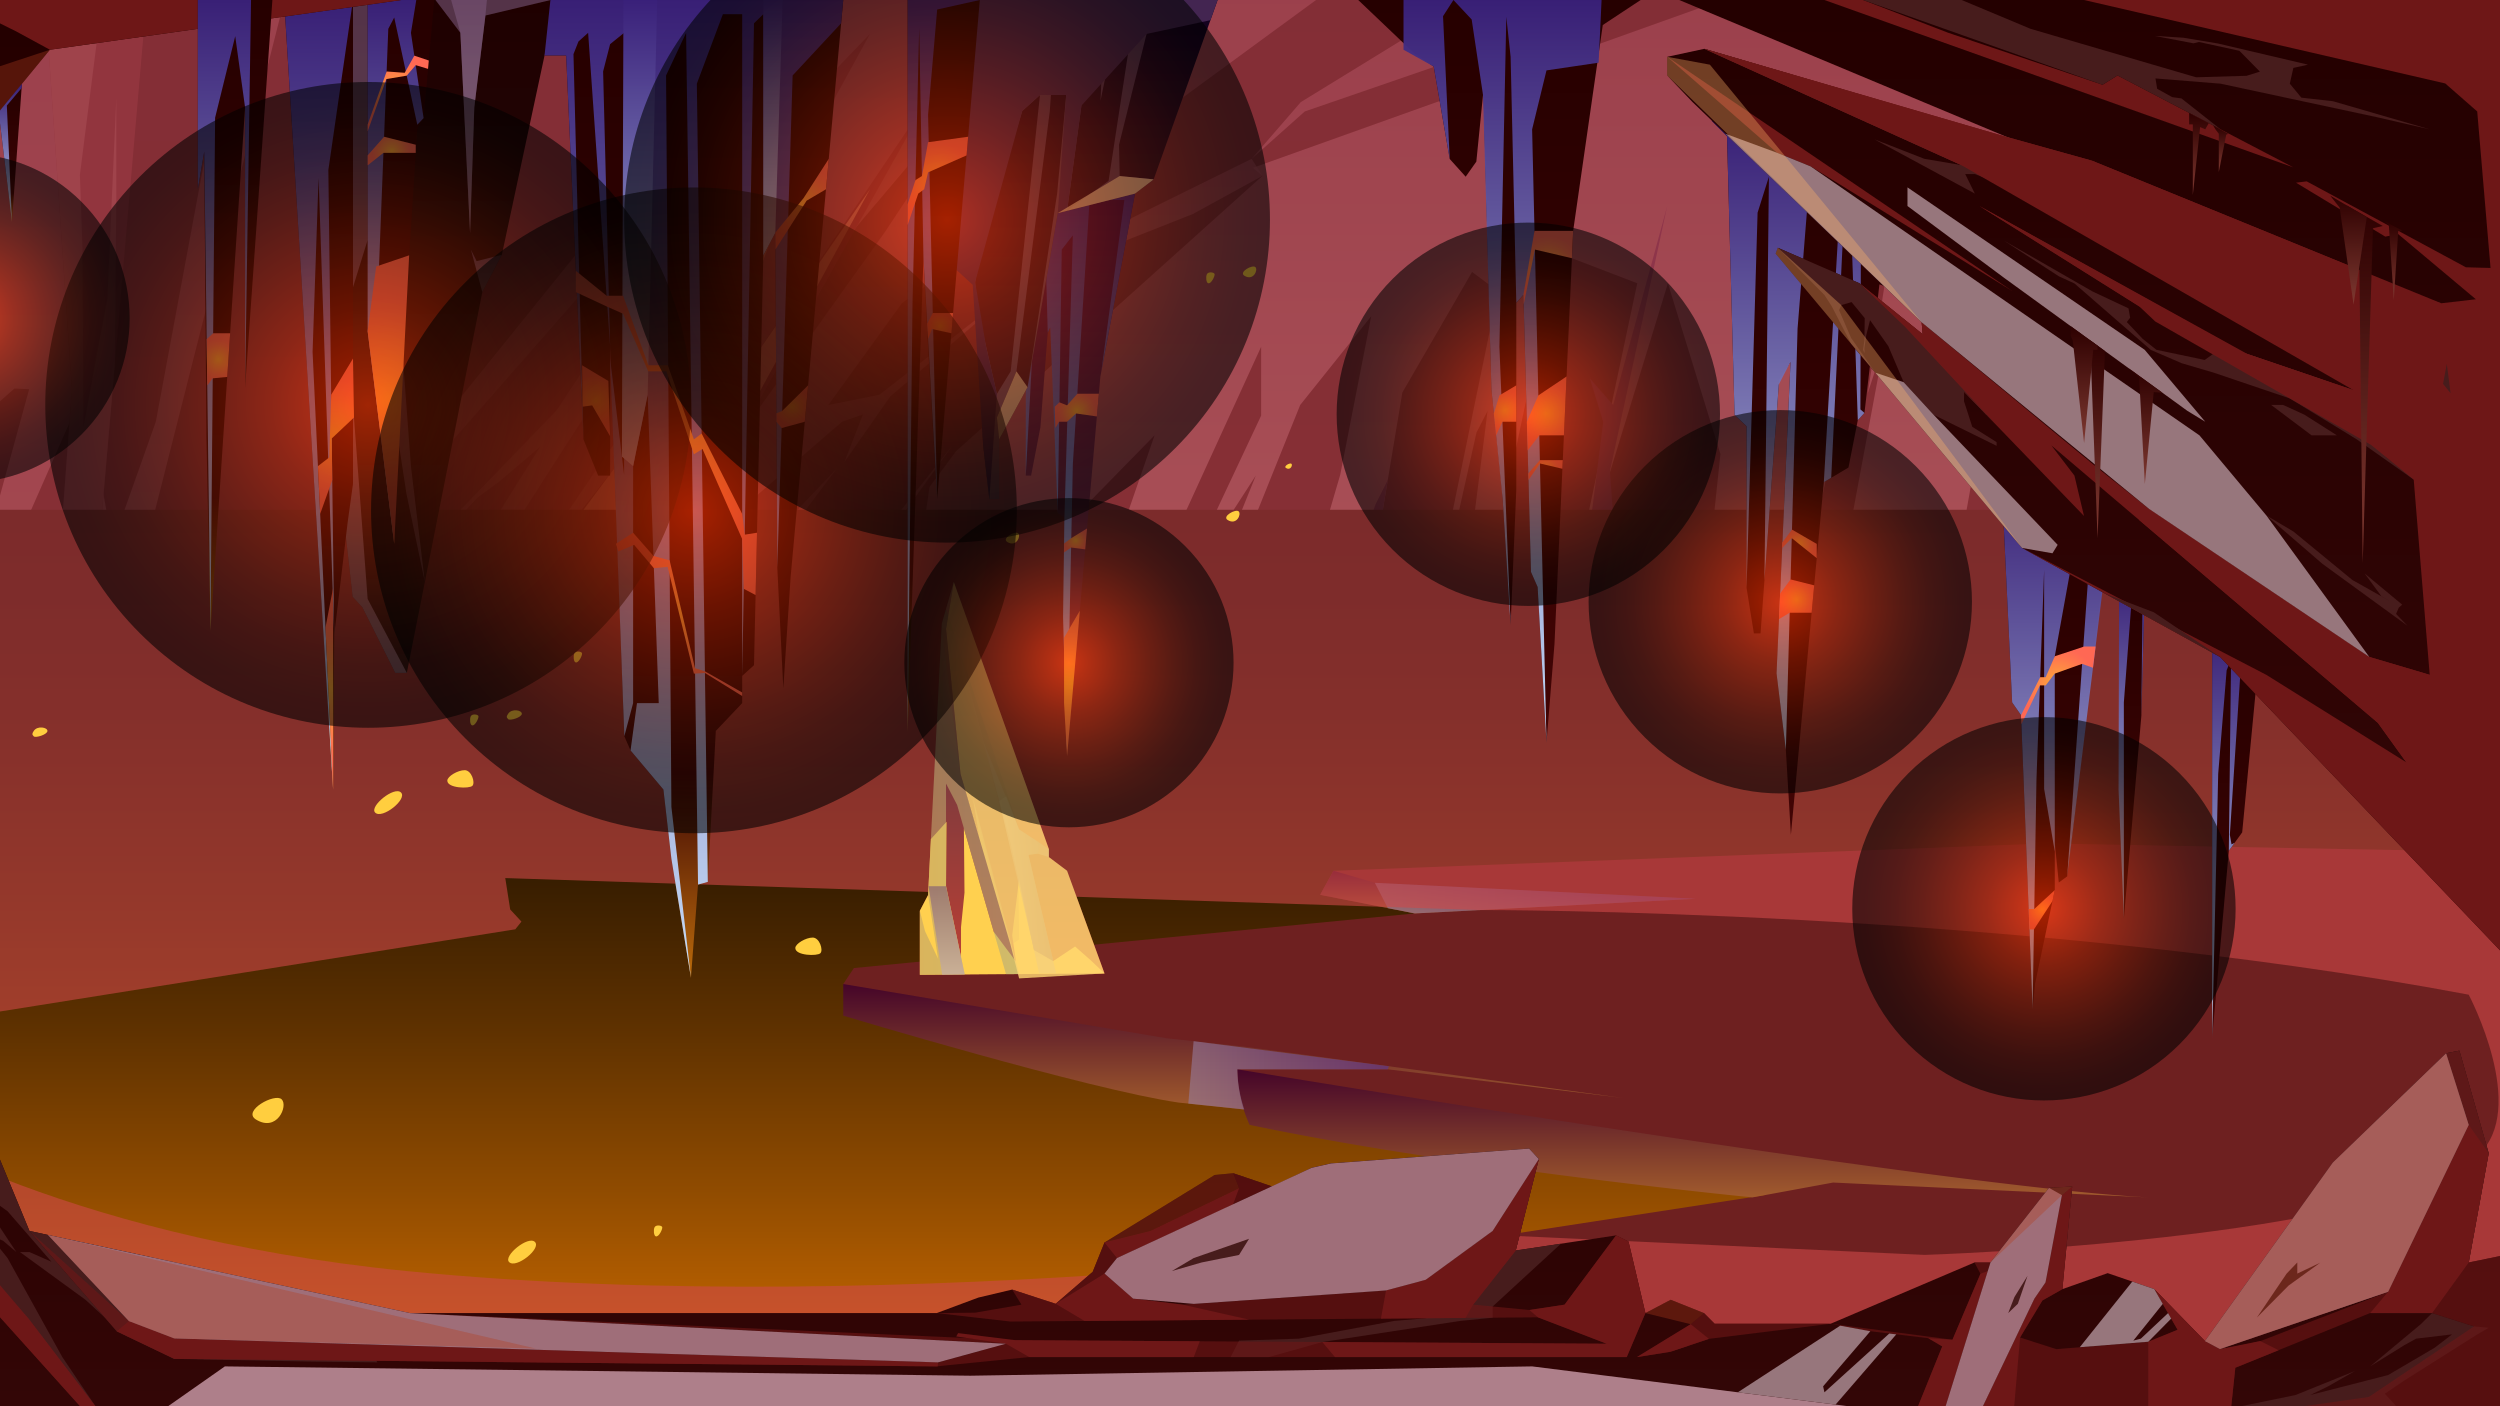 <svg xmlns="http://www.w3.org/2000/svg" xmlns:xlink="http://www.w3.org/1999/xlink" viewBox="0 0 1920 1080"><rect x="0" y="0" width="1920" height="1080" fill="#333333" stroke="none"/><defs><style>.cls-1,.cls-2{fill:none;}.cls-2{clip-rule:evenodd;}.cls-3{isolation:isolate;}.cls-4{clip-path:url(#clip-path);}.cls-5{fill:url(#_ÂÁ_Ï_ÌÌ_È_ËÂÌÚ_351);}.cls-10,.cls-100,.cls-101,.cls-102,.cls-103,.cls-104,.cls-105,.cls-106,.cls-107,.cls-108,.cls-109,.cls-11,.cls-110,.cls-111,.cls-112,.cls-113,.cls-114,.cls-115,.cls-116,.cls-117,.cls-118,.cls-119,.cls-12,.cls-120,.cls-121,.cls-122,.cls-123,.cls-124,.cls-125,.cls-126,.cls-127,.cls-128,.cls-129,.cls-13,.cls-130,.cls-131,.cls-132,.cls-133,.cls-134,.cls-135,.cls-136,.cls-137,.cls-138,.cls-139,.cls-14,.cls-140,.cls-141,.cls-142,.cls-143,.cls-144,.cls-145,.cls-146,.cls-147,.cls-148,.cls-149,.cls-15,.cls-150,.cls-151,.cls-152,.cls-153,.cls-154,.cls-155,.cls-156,.cls-157,.cls-158,.cls-159,.cls-16,.cls-160,.cls-161,.cls-162,.cls-163,.cls-17,.cls-18,.cls-19,.cls-20,.cls-21,.cls-22,.cls-23,.cls-24,.cls-25,.cls-26,.cls-27,.cls-28,.cls-29,.cls-30,.cls-31,.cls-32,.cls-33,.cls-34,.cls-35,.cls-36,.cls-37,.cls-38,.cls-39,.cls-40,.cls-41,.cls-42,.cls-43,.cls-44,.cls-55,.cls-58,.cls-6,.cls-7,.cls-70,.cls-72,.cls-73,.cls-74,.cls-75,.cls-76,.cls-77,.cls-78,.cls-79,.cls-8,.cls-80,.cls-81,.cls-82,.cls-83,.cls-84,.cls-85,.cls-86,.cls-87,.cls-88,.cls-89,.cls-9,.cls-90,.cls-91,.cls-92,.cls-93,.cls-94,.cls-95,.cls-96,.cls-97,.cls-98,.cls-99{fill-rule:evenodd;}.cls-10,.cls-100,.cls-11,.cls-119,.cls-12,.cls-120,.cls-124,.cls-126,.cls-127,.cls-13,.cls-132,.cls-136,.cls-14,.cls-143,.cls-144,.cls-15,.cls-153,.cls-159,.cls-16,.cls-17,.cls-20,.cls-21,.cls-22,.cls-23,.cls-24,.cls-25,.cls-26,.cls-40,.cls-41,.cls-44,.cls-55,.cls-58,.cls-6,.cls-76,.cls-77,.cls-80,.cls-81,.cls-82,.cls-9,.cls-91,.cls-92,.cls-93,.cls-94,.cls-95,.cls-96,.cls-97,.cls-98,.cls-99{mix-blend-mode:multiply;}.cls-10,.cls-11,.cls-119,.cls-12,.cls-123,.cls-124,.cls-126,.cls-127,.cls-13,.cls-136,.cls-14,.cls-15,.cls-16,.cls-17,.cls-20,.cls-21,.cls-23,.cls-24,.cls-25,.cls-26,.cls-40,.cls-41,.cls-44,.cls-55,.cls-58,.cls-6,.cls-76,.cls-77,.cls-78,.cls-80,.cls-81,.cls-82,.cls-9{opacity:0.6;}.cls-6{fill:url(#_ÂÁ_Ï_ÌÌ_È_ËÂÌÚ_161);}.cls-7{fill:#2e184d;}.cls-8{fill:url(#_ÂÁ_Ï_ÌÌ_È_ËÂÌÚ_219);}.cls-9{fill:url(#_ÂÁ_Ï_ÌÌ_È_ËÂÌÚ_150);}.cls-10{fill:url(#_ÂÁ_Ï_ÌÌ_È_ËÂÌÚ_150-2);}.cls-11{fill:url(#_ÂÁ_Ï_ÌÌ_È_ËÂÌÚ_150-3);}.cls-12{fill:url(#_ÂÁ_Ï_ÌÌ_È_ËÂÌÚ_150-4);}.cls-13{fill:url(#_ÂÁ_Ï_ÌÌ_È_ËÂÌÚ_150-5);}.cls-14{fill:url(#_ÂÁ_Ï_ÌÌ_È_ËÂÌÚ_150-6);}.cls-15{fill:url(#_ÂÁ_Ï_ÌÌ_È_ËÂÌÚ_150-7);}.cls-16{fill:url(#_ÂÁ_Ï_ÌÌ_È_ËÂÌÚ_150-8);}.cls-17{fill:url(#_ÂÁ_Ï_ÌÌ_È_ËÂÌÚ_150-9);}.cls-18{fill:url(#_ÂÁ_Ï_ÌÌ_È_ËÂÌÚ_150-10);}.cls-19{fill:url(#_ÂÁ_Ï_ÌÌ_È_ËÂÌÚ_202);}.cls-20{fill:url(#_ÂÁ_Ï_ÌÌ_È_ËÂÌÚ_150-11);}.cls-21{fill:url(#_ÂÁ_Ï_ÌÌ_È_ËÂÌÚ_150-12);}.cls-22{fill:#573b51;}.cls-23{fill:url(#_ÂÁ_Ï_ÌÌ_È_ËÂÌÚ_150-13);}.cls-24{fill:url(#_ÂÁ_Ï_ÌÌ_È_ËÂÌÚ_150-14);}.cls-25{fill:url(#_ÂÁ_Ï_ÌÌ_È_ËÂÌÚ_150-15);}.cls-26{fill:url(#_ÂÁ_Ï_ÌÌ_È_ËÂÌÚ_150-16);}.cls-27{fill:#ffd6a1;}.cls-125,.cls-128,.cls-133,.cls-137,.cls-138,.cls-27,.cls-28,.cls-53,.cls-56{mix-blend-mode:soft-light;}.cls-128,.cls-27{opacity:0.81;}.cls-28{fill:#ff5e54;}.cls-125,.cls-28{opacity:0.3;}.cls-29{fill:url(#_ÂÁ_Ï_ÌÌ_È_ËÂÌÚ_491);}.cls-139,.cls-140,.cls-164,.cls-165,.cls-166,.cls-167,.cls-168,.cls-169,.cls-170,.cls-171,.cls-30,.cls-31,.cls-32,.cls-33,.cls-34,.cls-35,.cls-36,.cls-37,.cls-38,.cls-39,.cls-68,.cls-69,.cls-70,.cls-71{mix-blend-mode:screen;}.cls-30,.cls-31,.cls-32,.cls-33,.cls-34,.cls-35,.cls-36,.cls-37,.cls-38,.cls-39,.cls-68,.cls-69{opacity:0.5;}.cls-30{fill:url(#_ÂÁ_Ï_ÌÌ_È_ËÂÌÚ_240);}.cls-31{fill:url(#_ÂÁ_Ï_ÌÌ_È_ËÂÌÚ_240-2);}.cls-32{fill:url(#_ÂÁ_Ï_ÌÌ_È_ËÂÌÚ_240-3);}.cls-33{fill:url(#_ÂÁ_Ï_ÌÌ_È_ËÂÌÚ_240-4);}.cls-34{fill:url(#_ÂÁ_Ï_ÌÌ_È_ËÂÌÚ_240-5);}.cls-35{fill:url(#_ÂÁ_Ï_ÌÌ_È_ËÂÌÚ_240-6);}.cls-36{fill:url(#_ÂÁ_Ï_ÌÌ_È_ËÂÌÚ_240-7);}.cls-37{fill:url(#_ÂÁ_Ï_ÌÌ_È_ËÂÌÚ_240-8);}.cls-38{fill:url(#_ÂÁ_Ï_ÌÌ_È_ËÂÌÚ_240-9);}.cls-39{fill:url(#_ÂÁ_Ï_ÌÌ_È_ËÂÌÚ_240-10);}.cls-40{fill:url(#_ÂÁ_Ï_ÌÌ_È_ËÂÌÚ_249);}.cls-41{fill:url(#_ÂÁ_Ï_ÌÌ_È_ËÂÌÚ_249-2);}.cls-42{fill:#614a93;}.cls-43{fill:#7a81d7;}.cls-44{fill:url(#_ÂÁ_Ï_ÌÌ_È_ËÂÌÚ_150-17);}.cls-45{fill:url(#_ÂÁ_Ï_ÌÌ_È_ËÂÌÚ_528);}.cls-46{fill:url(#_ÂÁ_Ï_ÌÌ_È_ËÂÌÚ_528-2);}.cls-47{fill:url(#_ÂÁ_Ï_ÌÌ_È_ËÂÌÚ_528-3);}.cls-48{fill:url(#_ÂÁ_Ï_ÌÌ_È_ËÂÌÚ_528-4);}.cls-49{fill:url(#_ÂÁ_Ï_ÌÌ_È_ËÂÌÚ_528-5);}.cls-50{fill:url(#_ÂÁ_Ï_ÌÌ_È_ËÂÌÚ_528-6);}.cls-51{fill:url(#_ÂÁ_Ï_ÌÌ_È_ËÂÌÚ_528-7);}.cls-52{fill:url(#_ÂÁ_Ï_ÌÌ_È_ËÂÌÚ_528-8);}.cls-53{fill:url(#_ÂÁ_Ï_ÌÌ_È_ËÂÌÚ_528-9);}.cls-54{fill:url(#_ÂÁ_Ï_ÌÌ_È_ËÂÌÚ_528-10);}.cls-55{fill:url(#_ÂÁ_Ï_ÌÌ_È_ËÂÌÚ_251);}.cls-57{fill:#dbbbd0;}.cls-58{fill:#68255b;}.cls-59{clip-path:url(#clip-path-2);}.cls-60{fill:url(#_ÂÁ_Ï_ÌÌ_È_ËÂÌÚ_55);}.cls-61{fill:url(#_ÂÁ_Ï_ÌÌ_È_ËÂÌÚ_47);}.cls-62{fill:url(#_ÂÁ_Ï_ÌÌ_È_ËÂÌÚ_47-2);}.cls-63{fill:url(#_ÂÁ_Ï_ÌÌ_È_ËÂÌÚ_47-3);}.cls-64{fill:url(#_ÂÁ_Ï_ÌÌ_È_ËÂÌÚ_55-2);}.cls-65{fill:url(#_ÂÁ_Ï_ÌÌ_È_ËÂÌÚ_47-4);}.cls-66{fill:url(#_ÂÁ_Ï_ÌÌ_È_ËÂÌÚ_47-5);}.cls-67{opacity:0.75;}.cls-68{fill:url(#_ÂÁ_Ï_ÌÌ_È_ËÂÌÚ_386);}.cls-69{fill:url(#_ÂÁ_Ï_ÌÌ_È_ËÂÌÚ_385);}.cls-70{opacity:0.71;fill:url(#_ÂÁ_Ï_ÌÌ_È_ËÂÌÚ_412);}.cls-71{fill:url(#linear-gradient);}.cls-72{fill:#6e2020;}.cls-73{fill:url(#linear-gradient-2);}.cls-74{fill:url(#linear-gradient-3);}.cls-75{fill:url(#linear-gradient-4);}.cls-76{fill:url(#_ÂÁ_Ï_ÌÌ_È_ËÂÌÚ_268);}.cls-77{fill:url(#_ÂÁ_Ï_ÌÌ_È_ËÂÌÚ_268-2);}.cls-78{fill:#cf4949;}.cls-123,.cls-78{mix-blend-mode:color-dodge;}.cls-79{fill:url(#linear-gradient-5);}.cls-80{fill:url(#_ÂÁ_Ï_ÌÌ_È_ËÂÌÚ_150-18);}.cls-81{fill:url(#_ÂÁ_Ï_ÌÌ_È_ËÂÌÚ_150-19);}.cls-82{fill:url(#_ÂÁ_Ï_ÌÌ_È_ËÂÌÚ_150-20);}.cls-83{fill:url(#linear-gradient-6);}.cls-84{fill:url(#linear-gradient-7);}.cls-85{fill:url(#linear-gradient-8);}.cls-86{fill:url(#linear-gradient-9);}.cls-87{fill:url(#linear-gradient-10);}.cls-88{fill:url(#linear-gradient-11);}.cls-89{fill:url(#linear-gradient-12);}.cls-90{fill:url(#linear-gradient-13);}.cls-100,.cls-143,.cls-144,.cls-153,.cls-159,.cls-91,.cls-92,.cls-93,.cls-94,.cls-95,.cls-96,.cls-97,.cls-98,.cls-99{opacity:0.97;}.cls-91{fill:url(#_ÂÁ_Ï_ÌÌ_È_ËÂÌÚ_278);}.cls-92{fill:url(#_ÂÁ_Ï_ÌÌ_È_ËÂÌÚ_278-2);}.cls-93{fill:url(#_ÂÁ_Ï_ÌÌ_È_ËÂÌÚ_278-3);}.cls-94{fill:url(#_ÂÁ_Ï_ÌÌ_È_ËÂÌÚ_278-4);}.cls-95{fill:url(#_ÂÁ_Ï_ÌÌ_È_ËÂÌÚ_278-5);}.cls-96{fill:url(#_ÂÁ_Ï_ÌÌ_È_ËÂÌÚ_278-6);}.cls-97{fill:url(#_ÂÁ_Ï_ÌÌ_È_ËÂÌÚ_278-7);}.cls-98{fill:url(#_ÂÁ_Ï_ÌÌ_È_ËÂÌÚ_278-8);}.cls-99{fill:url(#_ÂÁ_Ï_ÌÌ_È_ËÂÌÚ_278-9);}.cls-100{fill:url(#_ÂÁ_Ï_ÌÌ_È_ËÂÌÚ_278-10);}.cls-101{fill:url(#_ÂÁ_Ï_ÌÌ_È_ËÂÌÚ_611);}.cls-102{fill:url(#_ÂÁ_Ï_ÌÌ_È_ËÂÌÚ_611-2);}.cls-103{fill:url(#_ÂÁ_Ï_ÌÌ_È_ËÂÌÚ_611-3);}.cls-104{fill:url(#_ÂÁ_Ï_ÌÌ_È_ËÂÌÚ_611-4);}.cls-105{fill:url(#_ÂÁ_Ï_ÌÌ_È_ËÂÌÚ_611-5);}.cls-106{fill:url(#_ÂÁ_Ï_ÌÌ_È_ËÂÌÚ_611-6);}.cls-107{fill:url(#_ÂÁ_Ï_ÌÌ_È_ËÂÌÚ_611-7);}.cls-108{fill:url(#_ÂÁ_Ï_ÌÌ_È_ËÂÌÚ_611-8);}.cls-109{fill:url(#_ÂÁ_Ï_ÌÌ_È_ËÂÌÚ_611-9);}.cls-110{fill:url(#_ÂÁ_Ï_ÌÌ_È_ËÂÌÚ_611-10);}.cls-111{fill:url(#_ÂÁ_Ï_ÌÌ_È_ËÂÌÚ_611-11);}.cls-112{fill:url(#_ÂÁ_Ï_ÌÌ_È_ËÂÌÚ_611-12);}.cls-113{fill:url(#_ÂÁ_Ï_ÌÌ_È_ËÂÌÚ_611-13);}.cls-114{fill:url(#_ÂÁ_Ï_ÌÌ_È_ËÂÌÚ_611-14);}.cls-115{fill:url(#_ÂÁ_Ï_ÌÌ_È_ËÂÌÚ_611-15);}.cls-116{fill:url(#_ÂÁ_Ï_ÌÌ_È_ËÂÌÚ_611-16);}.cls-117{fill:url(#_ÂÁ_Ï_ÌÌ_È_ËÂÌÚ_616);}.cls-118{fill:url(#_ÂÁ_Ï_ÌÌ_È_ËÂÌÚ_339);}.cls-119{fill:url(#_ÂÁ_Ï_ÌÌ_È_ËÂÌÚ_150-21);}.cls-120{fill:#432551;}.cls-121{fill:url(#linear-gradient-14);}.cls-122{fill:#ffd04f;}.cls-123{fill:url(#linear-gradient-15);}.cls-124{fill:url(#_ÂÁ_Ï_ÌÌ_È_ËÂÌÚ_161-2);}.cls-125{fill:#a15e54;}.cls-126{fill:url(#_ÂÁ_Ï_ÌÌ_È_ËÂÌÚ_161-3);}.cls-127{fill:url(#_ÂÁ_Ï_ÌÌ_È_ËÂÌÚ_161-4);}.cls-128{fill:#ffd672;}.cls-129{fill:#ffce3f;}.cls-130{fill:url(#linear-gradient-16);}.cls-131{fill:#471c1c;}.cls-132,.cls-136{fill:#6e1717;}.cls-133{fill:#97767c;}.cls-134{fill:url(#linear-gradient-17);}.cls-135{fill:url(#linear-gradient-18);}.cls-137{fill:#9f6e79;}.cls-138{fill:#ae7f8a;}.cls-139{fill:#ffb368;}.cls-139,.cls-140{opacity:0.35;}.cls-140{fill:#b33c1e;}.cls-141{fill:url(#linear-gradient-19);}.cls-142{fill:url(#linear-gradient-20);}.cls-143{fill:url(#_ÂÁ_Ï_ÌÌ_È_ËÂÌÚ_278-11);}.cls-144{fill:url(#_ÂÁ_Ï_ÌÌ_È_ËÂÌÚ_278-12);}.cls-145{fill:url(#linear-gradient-21);}.cls-146{fill:url(#linear-gradient-22);}.cls-147{fill:url(#linear-gradient-23);}.cls-148{fill:url(#linear-gradient-24);}.cls-149{fill:url(#linear-gradient-25);}.cls-150{fill:url(#linear-gradient-26);}.cls-151{fill:url(#linear-gradient-27);}.cls-152{fill:url(#linear-gradient-28);}.cls-153{fill:url(#_ÂÁ_Ï_ÌÌ_È_ËÂÌÚ_278-13);}.cls-154{fill:url(#linear-gradient-29);}.cls-155{fill:url(#_ÂÁ_Ï_ÌÌ_È_ËÂÌÚ_611-17);}.cls-156{fill:url(#_ÂÁ_Ï_ÌÌ_È_ËÂÌÚ_611-18);}.cls-157{fill:url(#_ÂÁ_Ï_ÌÌ_È_ËÂÌÚ_611-19);}.cls-158{fill:url(#linear-gradient-30);}.cls-159{fill:url(#_ÂÁ_Ï_ÌÌ_È_ËÂÌÚ_278-14);}.cls-160{fill:url(#_ÂÁ_Ï_ÌÌ_È_ËÂÌÚ_611-20);}.cls-161{fill:url(#_ÂÁ_Ï_ÌÌ_È_ËÂÌÚ_611-21);}.cls-162{fill:url(#_ÂÁ_Ï_ÌÌ_È_ËÂÌÚ_611-22);}.cls-163{fill:url(#_ÂÁ_Ï_ÌÌ_È_ËÂÌÚ_611-23);}.cls-164,.cls-165,.cls-166,.cls-167,.cls-168,.cls-169,.cls-170,.cls-171{opacity:0.57;}.cls-164{fill:url(#_ÂÁ_Ï_ÌÌ_È_ËÂÌÚ_187);}.cls-165{fill:url(#_ÂÁ_Ï_ÌÌ_È_ËÂÌÚ_187-2);}.cls-166{fill:url(#_ÂÁ_Ï_ÌÌ_È_ËÂÌÚ_187-3);}.cls-167{fill:url(#_ÂÁ_Ï_ÌÌ_È_ËÂÌÚ_187-4);}.cls-168{fill:url(#_ÂÁ_Ï_ÌÌ_È_ËÂÌÚ_187-5);}.cls-169{fill:url(#_ÂÁ_Ï_ÌÌ_È_ËÂÌÚ_187-6);}.cls-170{fill:url(#_ÂÁ_Ï_ÌÌ_È_ËÂÌÚ_187-7);}.cls-171{fill:url(#_ÂÁ_Ï_ÌÌ_È_ËÂÌÚ_187-8);}</style><clipPath id="clip-path"><rect class="cls-1" x="-780" width="2700" height="1080"/></clipPath><linearGradient id="_ÂÁ_Ï_ÌÌ_È_ËÂÌÚ_351" x1="873.69" y1="770.62" x2="873.69" gradientUnits="userSpaceOnUse"><stop offset="0" stop-color="#1f0c18"/><stop offset="1" stop-color="#12071b"/></linearGradient><linearGradient id="_ÂÁ_Ï_ÌÌ_È_ËÂÌÚ_161" x1="1131.35" y1="631.18" x2="1131.35" gradientUnits="userSpaceOnUse"><stop offset="0" stop-color="#c1acb9"/><stop offset="1" stop-color="#775477"/></linearGradient><linearGradient id="_ÂÁ_Ï_ÌÌ_È_ËÂÌÚ_219" x1="568.09" y1="647.8" x2="568.09" y2="0" xlink:href="#_ÂÁ_Ï_ÌÌ_È_ËÂÌÚ_351"/><linearGradient id="_ÂÁ_Ï_ÌÌ_È_ËÂÌÚ_150" x1="723.33" y1="647.8" x2="723.33" gradientUnits="userSpaceOnUse"><stop offset="0" stop-color="#9d7c90"/><stop offset="1" stop-color="#775477"/></linearGradient><linearGradient id="_ÂÁ_Ï_ÌÌ_È_ËÂÌÚ_150-2" x1="528.88" y1="606.36" x2="528.88" y2="359.44" xlink:href="#_ÂÁ_Ï_ÌÌ_È_ËÂÌÚ_150"/><linearGradient id="_ÂÁ_Ï_ÌÌ_È_ËÂÌÚ_150-3" x1="645.22" y1="368.66" x2="645.22" y2="0" xlink:href="#_ÂÁ_Ï_ÌÌ_È_ËÂÌÚ_150"/><linearGradient id="_ÂÁ_Ï_ÌÌ_È_ËÂÌÚ_150-4" x1="873.5" y1="223.7" x2="873.5" y2="121.96" xlink:href="#_ÂÁ_Ï_ÌÌ_È_ËÂÌÚ_150"/><linearGradient id="_ÂÁ_Ï_ÌÌ_È_ËÂÌÚ_150-5" x1="452.99" y1="647.8" x2="452.99" y2="591.53" xlink:href="#_ÂÁ_Ï_ÌÌ_È_ËÂÌÚ_150"/><linearGradient id="_ÂÁ_Ï_ÌÌ_È_ËÂÌÚ_150-6" x1="320.02" y1="647.8" x2="320.02" y2="540" xlink:href="#_ÂÁ_Ï_ÌÌ_È_ËÂÌÚ_150"/><linearGradient id="_ÂÁ_Ï_ÌÌ_È_ËÂÌÚ_150-7" x1="16.83" y1="647.8" x2="16.83" y2="-6.51" xlink:href="#_ÂÁ_Ï_ÌÌ_È_ËÂÌÚ_150"/><linearGradient id="_ÂÁ_Ï_ÌÌ_È_ËÂÌÚ_150-8" x1="545.47" y1="520.93" x2="545.47" y2="0" xlink:href="#_ÂÁ_Ï_ÌÌ_È_ËÂÌÚ_150"/><linearGradient id="_ÂÁ_Ï_ÌÌ_È_ËÂÌÚ_150-9" x1="659.38" y1="245.19" x2="659.38" y2="-6.51" xlink:href="#_ÂÁ_Ï_ÌÌ_È_ËÂÌÚ_150"/><linearGradient id="_ÂÁ_Ï_ÌÌ_È_ËÂÌÚ_150-10" x1="463.19" y1="647.8" x2="463.19" y2="68.18" xlink:href="#_ÂÁ_Ï_ÌÌ_È_ËÂÌÚ_150"/><linearGradient id="_ÂÁ_Ï_ÌÌ_È_ËÂÌÚ_202" x1="-255.12" y1="410.62" x2="767.32" y2="410.62" gradientUnits="userSpaceOnUse"><stop offset="0" stop-color="#341d2c"/><stop offset="1" stop-color="#3f1436"/></linearGradient><linearGradient id="_ÂÁ_Ï_ÌÌ_È_ËÂÌÚ_150-11" x1="400.93" y1="821.23" x2="400.93" y2="0" xlink:href="#_ÂÁ_Ï_ÌÌ_È_ËÂÌÚ_150"/><linearGradient id="_ÂÁ_Ï_ÌÌ_È_ËÂÌÚ_150-12" x1="-64.86" y1="806.9" x2="-64.86" y2="-2.07" xlink:href="#_ÂÁ_Ï_ÌÌ_È_ËÂÌÚ_150"/><linearGradient id="_ÂÁ_Ï_ÌÌ_È_ËÂÌÚ_150-13" x1="229.8" y1="821.23" x2="229.8" y2="482.9" xlink:href="#_ÂÁ_Ï_ÌÌ_È_ËÂÌÚ_150"/><linearGradient id="_ÂÁ_Ï_ÌÌ_È_ËÂÌÚ_150-14" x1="312.09" y1="821.23" x2="312.09" y2="528.69" xlink:href="#_ÂÁ_Ï_ÌÌ_È_ËÂÌÚ_150"/><linearGradient id="_ÂÁ_Ï_ÌÌ_È_ËÂÌÚ_150-15" x1="34.54" y1="658.21" x2="200.5" y2="658.21" xlink:href="#_ÂÁ_Ï_ÌÌ_È_ËÂÌÚ_150"/><linearGradient id="_ÂÁ_Ï_ÌÌ_È_ËÂÌÚ_150-16" x1="30.66" y1="633.47" x2="30.66" y2="409.91" xlink:href="#_ÂÁ_Ï_ÌÌ_È_ËÂÌÚ_150"/><radialGradient id="_ÂÁ_Ï_ÌÌ_È_ËÂÌÚ_491" cx="686.3" cy="12125.39" r="630.45" gradientTransform="translate(0 -4373.31) scale(1 0.43)" gradientUnits="userSpaceOnUse"><stop offset="0" stop-color="#db5e63"/><stop offset="0.65" stop-color="#3a207c"/><stop offset="1" stop-color="#20184d"/></radialGradient><linearGradient id="_ÂÁ_Ï_ÌÌ_È_ËÂÌÚ_240" x1="385.22" y1="858.06" x2="385.22" y2="800.29" gradientUnits="userSpaceOnUse"><stop offset="0.2"/><stop offset="1" stop-color="#3b5972"/></linearGradient><linearGradient id="_ÂÁ_Ï_ÌÌ_È_ËÂÌÚ_240-2" x1="272.3" y1="826.49" x2="272.3" y2="737.71" xlink:href="#_ÂÁ_Ï_ÌÌ_È_ËÂÌÚ_240"/><linearGradient id="_ÂÁ_Ï_ÌÌ_È_ËÂÌÚ_240-3" x1="280.11" y1="770.62" x2="280.11" y2="726.7" xlink:href="#_ÂÁ_Ï_ÌÌ_È_ËÂÌÚ_240"/><linearGradient id="_ÂÁ_Ï_ÌÌ_È_ËÂÌÚ_240-4" x1="628.57" y1="805.03" x2="628.57" y2="788.23" xlink:href="#_ÂÁ_Ï_ÌÌ_È_ËÂÌÚ_240"/><linearGradient id="_ÂÁ_Ï_ÌÌ_È_ËÂÌÚ_240-5" x1="88.34" y1="903.84" x2="88.34" y2="864.2" xlink:href="#_ÂÁ_Ï_ÌÌ_È_ËÂÌÚ_240"/><linearGradient id="_ÂÁ_Ï_ÌÌ_È_ËÂÌÚ_240-6" x1="323.24" y1="980.97" x2="323.24" y2="891.84" xlink:href="#_ÂÁ_Ï_ÌÌ_È_ËÂÌÚ_240"/><linearGradient id="_ÂÁ_Ï_ÌÌ_È_ËÂÌÚ_240-7" x1="744.22" y1="1080" x2="744.22" y2="913.27" xlink:href="#_ÂÁ_Ï_ÌÌ_È_ËÂÌÚ_240"/><linearGradient id="_ÂÁ_Ï_ÌÌ_È_ËÂÌÚ_240-8" x1="752.71" y1="921.13" x2="752.71" y2="890.12" xlink:href="#_ÂÁ_Ï_ÌÌ_È_ËÂÌÚ_240"/><linearGradient id="_ÂÁ_Ï_ÌÌ_È_ËÂÌÚ_240-9" x1="978.29" y1="898.72" x2="978.29" y2="886.95" xlink:href="#_ÂÁ_Ï_ÌÌ_È_ËÂÌÚ_240"/><linearGradient id="_ÂÁ_Ï_ÌÌ_È_ËÂÌÚ_240-10" x1="1081.85" y1="984.25" x2="1081.85" y2="923.5" xlink:href="#_ÂÁ_Ï_ÌÌ_È_ËÂÌÚ_240"/><linearGradient id="_ÂÁ_Ï_ÌÌ_È_ËÂÌÚ_249" x1="301.55" y1="1080" x2="301.55" y2="647.8" gradientUnits="userSpaceOnUse"><stop offset="0" stop-color="#fff"/><stop offset="1" stop-color="#ab96ab"/></linearGradient><linearGradient id="_ÂÁ_Ï_ÌÌ_È_ËÂÌÚ_249-2" x1="121.31" x2="121.31" y2="718.4" xlink:href="#_ÂÁ_Ï_ÌÌ_È_ËÂÌÚ_249"/><linearGradient id="_ÂÁ_Ï_ÌÌ_È_ËÂÌÚ_150-17" x1="1115.6" y1="712.85" x2="1146.32" y2="554.84" xlink:href="#_ÂÁ_Ï_ÌÌ_È_ËÂÌÚ_150"/><radialGradient id="_ÂÁ_Ï_ÌÌ_È_ËÂÌÚ_528" cx="548.37" cy="792.58" r="372.69" gradientUnits="userSpaceOnUse"><stop offset="0" stop-color="#d67768"/><stop offset="0.45" stop-color="#a24f75"/><stop offset="0.81" stop-color="#7e347f"/><stop offset="1" stop-color="#702a82"/></radialGradient><radialGradient id="_ÂÁ_Ï_ÌÌ_È_ËÂÌÚ_528-2" cx="548.37" cy="792.58" r="372.69" xlink:href="#_ÂÁ_Ï_ÌÌ_È_ËÂÌÚ_528"/><radialGradient id="_ÂÁ_Ï_ÌÌ_È_ËÂÌÚ_528-3" cx="548.37" cy="792.58" r="372.69" xlink:href="#_ÂÁ_Ï_ÌÌ_È_ËÂÌÚ_528"/><radialGradient id="_ÂÁ_Ï_ÌÌ_È_ËÂÌÚ_528-4" cx="548.37" cy="792.58" r="372.69" xlink:href="#_ÂÁ_Ï_ÌÌ_È_ËÂÌÚ_528"/><radialGradient id="_ÂÁ_Ï_ÌÌ_È_ËÂÌÚ_528-5" cx="548.37" cy="792.58" r="372.69" xlink:href="#_ÂÁ_Ï_ÌÌ_È_ËÂÌÚ_528"/><radialGradient id="_ÂÁ_Ï_ÌÌ_È_ËÂÌÚ_528-6" cx="548.37" cy="792.58" r="372.69" xlink:href="#_ÂÁ_Ï_ÌÌ_È_ËÂÌÚ_528"/><radialGradient id="_ÂÁ_Ï_ÌÌ_È_ËÂÌÚ_528-7" cx="548.37" cy="792.58" r="372.69" xlink:href="#_ÂÁ_Ï_ÌÌ_È_ËÂÌÚ_528"/><radialGradient id="_ÂÁ_Ï_ÌÌ_È_ËÂÌÚ_528-8" cx="548.37" cy="792.58" r="372.69" xlink:href="#_ÂÁ_Ï_ÌÌ_È_ËÂÌÚ_528"/><radialGradient id="_ÂÁ_Ï_ÌÌ_È_ËÂÌÚ_528-9" cx="548.37" cy="792.58" r="372.69" xlink:href="#_ÂÁ_Ï_ÌÌ_È_ËÂÌÚ_528"/><radialGradient id="_ÂÁ_Ï_ÌÌ_È_ËÂÌÚ_528-10" cx="548.37" cy="792.58" r="372.69" xlink:href="#_ÂÁ_Ï_ÌÌ_È_ËÂÌÚ_528"/><linearGradient id="_ÂÁ_Ï_ÌÌ_È_ËÂÌÚ_251" x1="1046.24" y1="714.88" x2="1050.25" y2="694.26" gradientUnits="userSpaceOnUse"><stop offset="0" stop-color="#fff"/><stop offset="1" stop-color="#775477"/></linearGradient><clipPath id="clip-path-2"><path class="cls-2" d="M1558.93,635,692.44,611.53,752,642.17l.51,5.63H381.74l10.09,50.65,8.64,9.34L392,718.4l-541.39,12.11L-65,1080H856l103.68-95.75,345.16-55.93,50.46-10.45s-285.12-30.48-395.62-56.4l-6.14-18.29-46.38-4.9S765.28,811,657.85,782.35l-10.23-26.61,8.18-12.27,430.75-42-72.64-14.33,10.23-18.41,547-21Z"/></clipPath><linearGradient id="_ÂÁ_Ï_ÌÌ_È_ËÂÌÚ_55" x1="642.58" y1="542.59" x2="658.59" y2="1391.18" gradientUnits="userSpaceOnUse"><stop offset="0" stop-color="#ffab00"/><stop offset="0.99" stop-color="#ff0c00"/></linearGradient><linearGradient id="_ÂÁ_Ï_ÌÌ_È_ËÂÌÚ_47" x1="637.52" y1="1187.16" x2="537.49" y2="723.52" gradientUnits="userSpaceOnUse"><stop offset="0" stop-color="#ffbd00"/><stop offset="0.23" stop-color="#ffc200"/><stop offset="0.49" stop-color="#ffcf00"/><stop offset="0.76" stop-color="#ffe500"/><stop offset="1" stop-color="#ff0"/></linearGradient><linearGradient id="_ÂÁ_Ï_ÌÌ_È_ËÂÌÚ_47-2" x1="1494.93" y1="1073.07" x2="1392.36" y2="597.68" xlink:href="#_ÂÁ_Ï_ÌÌ_È_ËÂÌÚ_47"/><linearGradient id="_ÂÁ_Ï_ÌÌ_È_ËÂÌÚ_47-3" x1="1741.73" y1="1007.06" x2="1587.39" y2="291.73" xlink:href="#_ÂÁ_Ï_ÌÌ_È_ËÂÌÚ_47"/><linearGradient id="_ÂÁ_Ï_ÌÌ_È_ËÂÌÚ_55-2" x1="153.37" y1="346.76" x2="30.44" y2="1191.93" xlink:href="#_ÂÁ_Ï_ÌÌ_È_ËÂÌÚ_55"/><linearGradient id="_ÂÁ_Ï_ÌÌ_È_ËÂÌÚ_47-4" x1="545.77" y1="1007.55" x2="547.69" y2="884.26" xlink:href="#_ÂÁ_Ï_ÌÌ_È_ËÂÌÚ_47"/><linearGradient id="_ÂÁ_Ï_ÌÌ_È_ËÂÌÚ_47-5" x1="627.55" y1="585.41" x2="627.55" y2="1070.66" xlink:href="#_ÂÁ_Ï_ÌÌ_È_ËÂÌÚ_47"/><radialGradient id="_ÂÁ_Ï_ÌÌ_È_ËÂÌÚ_386" cx="985.42" cy="528.56" r="78.64" gradientTransform="matrix(1.69, 0, 0, -1.32, -756.67, 1618.57)" gradientUnits="userSpaceOnUse"><stop offset="0" stop-color="#ff7c07"/><stop offset="0.12" stop-color="#cf6506"/><stop offset="0.3" stop-color="#914704"/><stop offset="0.48" stop-color="#5d2d03"/><stop offset="0.64" stop-color="#351a01"/><stop offset="0.78" stop-color="#180c01"/><stop offset="0.91" stop-color="#060300"/><stop offset="1"/></radialGradient><radialGradient id="_ÂÁ_Ï_ÌÌ_È_ËÂÌÚ_385" cx="987.81" cy="528.04" r="134.6" gradientTransform="matrix(1.69, 0, 0, -1.32, -756.67, 1618.57)" gradientUnits="userSpaceOnUse"><stop offset="0" stop-color="red"/><stop offset="0.22" stop-color="#bc0000"/><stop offset="0.5" stop-color="#6c0000"/><stop offset="0.74" stop-color="#320000"/><stop offset="0.91" stop-color="#0e0000"/><stop offset="1"/></radialGradient><linearGradient id="_ÂÁ_Ï_ÌÌ_È_ËÂÌÚ_412" x1="911.12" y1="1080" x2="911.12" y2="862.03" gradientUnits="userSpaceOnUse"><stop offset="0"/><stop offset="0.09" stop-color="#0e0600"/><stop offset="0.26" stop-color="#321500"/><stop offset="0.5" stop-color="#6c2e00"/><stop offset="0.78" stop-color="#bc5000"/><stop offset="1" stop-color="#ff6d00"/></linearGradient><linearGradient id="linear-gradient" x1="863.99" y1="1033.19" x2="863.99" y2="391.5" gradientUnits="userSpaceOnUse"><stop offset="0" stop-color="#c46600"/><stop offset="0.18" stop-color="#914c00"/><stop offset="0.38" stop-color="#5e3100"/><stop offset="0.57" stop-color="#351c00"/><stop offset="0.74" stop-color="#180c00"/><stop offset="0.89" stop-color="#060300"/><stop offset="1"/></linearGradient><linearGradient id="linear-gradient-2" x1="1158.17" y1="701.51" x2="1158.17" y2="668.76" gradientUnits="userSpaceOnUse"><stop offset="0" stop-color="#a15b2d"/><stop offset="1" stop-color="#450529"/></linearGradient><linearGradient id="linear-gradient-3" x1="946.84" y1="852.07" x2="946.84" y2="755.74" xlink:href="#linear-gradient-2"/><linearGradient id="linear-gradient-4" x1="1300.09" y1="919.6" x2="1300.09" y2="821.23" xlink:href="#linear-gradient-2"/><linearGradient id="_ÂÁ_Ï_ÌÌ_È_ËÂÌÚ_268" x1="1055.87" y1="689.76" x2="1302.43" y2="689.76" gradientUnits="userSpaceOnUse"><stop offset="0" stop-color="#977c9d"/><stop offset="1" stop-color="#593191"/></linearGradient><linearGradient id="_ÂÁ_Ï_ÌÌ_È_ËÂÌÚ_268-2" x1="912.62" y1="825.84" x2="1066.66" y2="825.84" xlink:href="#_ÂÁ_Ï_ÌÌ_È_ËÂÌÚ_268"/><linearGradient id="linear-gradient-5" x1="325.32" y1="516.78" x2="325.32" y2="-4.83" gradientUnits="userSpaceOnUse"><stop offset="0" stop-color="#261212"/><stop offset="1" stop-color="#1f0000"/></linearGradient><linearGradient id="_ÂÁ_Ï_ÌÌ_È_ËÂÌÚ_150-18" x1="325.32" y1="516.78" x2="325.32" y2="-4.83" xlink:href="#_ÂÁ_Ï_ÌÌ_È_ËÂÌÚ_150"/><linearGradient id="_ÂÁ_Ï_ÌÌ_È_ËÂÌÚ_150-19" x1="373.53" y1="224.35" x2="373.53" y2="191.66" xlink:href="#_ÂÁ_Ï_ÌÌ_È_ËÂÌÚ_150"/><linearGradient id="_ÂÁ_Ï_ÌÌ_È_ËÂÌÚ_150-20" x1="359.63" y1="179" x2="359.63" y2="-4.83" xlink:href="#_ÂÁ_Ï_ÌÌ_È_ËÂÌÚ_150"/><linearGradient id="linear-gradient-6" x1="532.91" y1="750.97" x2="532.91" gradientUnits="userSpaceOnUse"><stop offset="0" stop-color="#ba6b0b"/><stop offset="0.21" stop-color="#3c0404"/><stop offset="1" stop-color="#260000"/></linearGradient><linearGradient id="linear-gradient-7" x1="1389.74" y1="641.15" x2="1389.74" y2="92.74" gradientUnits="userSpaceOnUse"><stop offset="0" stop-color="#420404"/><stop offset="1" stop-color="#260000"/></linearGradient><linearGradient id="linear-gradient-8" x1="1576.29" y1="775.01" x2="1576.29" y2="364.73" xlink:href="#linear-gradient-7"/><linearGradient id="linear-gradient-9" x1="1637.29" y1="705.69" x2="1637.29" y2="444.49" xlink:href="#linear-gradient-7"/><linearGradient id="linear-gradient-10" x1="1723.85" y1="796.83" x2="1723.85" y2="483.82" xlink:href="#linear-gradient-7"/><linearGradient id="linear-gradient-11" x1="819.51" y1="580.78" x2="819.51" y2="148.67" gradientUnits="userSpaceOnUse"><stop offset="0.24" stop-color="#893645"/><stop offset="1" stop-color="#34033e"/></linearGradient><linearGradient id="linear-gradient-12" x1="307.93" y1="417.62" x2="307.93" y2="0" xlink:href="#linear-gradient-6"/><linearGradient id="linear-gradient-13" x1="244.66" y1="606.36" x2="244.66" y2="0" xlink:href="#linear-gradient-6"/><linearGradient id="_ÂÁ_Ï_ÌÌ_È_ËÂÌÚ_278" x1="532.91" y1="750.97" x2="532.91" gradientUnits="userSpaceOnUse"><stop offset="0" stop-color="#c7e0ff"/><stop offset="1" stop-color="#392079"/></linearGradient><linearGradient id="_ÂÁ_Ï_ÌÌ_È_ËÂÌÚ_278-2" x1="244.66" y1="606.36" x2="244.66" y2="0" xlink:href="#_ÂÁ_Ï_ÌÌ_È_ËÂÌÚ_278"/><linearGradient id="_ÂÁ_Ï_ÌÌ_È_ËÂÌÚ_278-3" x1="303.84" y1="417.62" x2="303.84" y2="0" xlink:href="#_ÂÁ_Ï_ÌÌ_È_ËÂÌÚ_278"/><linearGradient id="_ÂÁ_Ï_ÌÌ_È_ËÂÌÚ_278-4" x1="822.07" y1="575.5" x2="822.07" y2="148.67" xlink:href="#_ÂÁ_Ï_ÌÌ_È_ËÂÌÚ_278"/><linearGradient id="_ÂÁ_Ï_ÌÌ_È_ËÂÌÚ_278-5" x1="1389.74" y1="575.97" x2="1389.74" y2="92.74" xlink:href="#_ÂÁ_Ï_ÌÌ_È_ËÂÌÚ_278"/><linearGradient id="_ÂÁ_Ï_ÌÌ_È_ËÂÌÚ_278-6" x1="1576.8" y1="775.01" x2="1576.8" y2="364.73" xlink:href="#_ÂÁ_Ï_ÌÌ_È_ËÂÌÚ_278"/><linearGradient id="_ÂÁ_Ï_ÌÌ_È_ËÂÌÚ_278-7" x1="1637.08" y1="705.69" x2="1637.08" y2="444.49" xlink:href="#_ÂÁ_Ï_ÌÌ_È_ËÂÌÚ_278"/><linearGradient id="_ÂÁ_Ï_ÌÌ_È_ËÂÌÚ_278-8" x1="1723.85" y1="796.83" x2="1723.85" y2="483.82" xlink:href="#_ÂÁ_Ï_ÌÌ_È_ËÂÌÚ_278"/><linearGradient id="_ÂÁ_Ï_ÌÌ_È_ËÂÌÚ_278-9" x1="491.17" y1="357.99" x2="491.17" y2="0" xlink:href="#_ÂÁ_Ï_ÌÌ_È_ËÂÌÚ_278"/><linearGradient id="_ÂÁ_Ï_ÌÌ_È_ËÂÌÚ_278-10" x1="593.65" y1="196.08" x2="593.65" y2="-2.42" xlink:href="#_ÂÁ_Ï_ÌÌ_È_ËÂÌÚ_278"/><radialGradient id="_ÂÁ_Ï_ÌÌ_È_ËÂÌÚ_611" cx="521.52" cy="471.85" r="56.06" gradientUnits="userSpaceOnUse"><stop offset="0" stop-color="#feb036"/><stop offset="0.27" stop-color="#fe993f"/><stop offset="0.74" stop-color="#ff764e"/><stop offset="1" stop-color="#ff6854"/></radialGradient><radialGradient id="_ÂÁ_Ï_ÌÌ_È_ËÂÌÚ_611-2" cx="511.82" cy="332.5" r="100.84" xlink:href="#_ÂÁ_Ï_ÌÌ_È_ËÂÌÚ_611"/><radialGradient id="_ÂÁ_Ï_ÌÌ_È_ËÂÌÚ_611-3" cx="615.97" cy="156.81" r="28.6" xlink:href="#_ÂÁ_Ï_ÌÌ_È_ËÂÌÚ_611"/><radialGradient id="_ÂÁ_Ï_ÌÌ_È_ËÂÌÚ_611-4" cx="608.44" cy="312.34" r="14.45" xlink:href="#_ÂÁ_Ï_ÌÌ_È_ËÂÌÚ_611"/><radialGradient id="_ÂÁ_Ï_ÌÌ_È_ËÂÌÚ_611-5" cx="298.29" cy="306.85" r="79.14" xlink:href="#_ÂÁ_Ï_ÌÌ_È_ËÂÌÚ_611"/><radialGradient id="_ÂÁ_Ï_ÌÌ_È_ËÂÌÚ_611-6" cx="252.9" cy="528.94" r="54.78" xlink:href="#_ÂÁ_Ï_ÌÌ_È_ËÂÌÚ_611"/><radialGradient id="_ÂÁ_Ï_ÌÌ_È_ËÂÌÚ_611-7" cx="258.01" cy="335.01" r="43.33" xlink:href="#_ÂÁ_Ï_ÌÌ_È_ËÂÌÚ_611"/><radialGradient id="_ÂÁ_Ï_ÌÌ_È_ËÂÌÚ_611-8" cx="457.8" cy="307.78" r="20.71" xlink:href="#_ÂÁ_Ï_ÌÌ_È_ËÂÌÚ_611"/><radialGradient id="_ÂÁ_Ï_ÌÌ_È_ËÂÌÚ_611-9" cx="1379.77" cy="460.26" r="14.41" xlink:href="#_ÂÁ_Ï_ÌÌ_È_ËÂÌÚ_611"/><radialGradient id="_ÂÁ_Ï_ÌÌ_È_ËÂÌÚ_611-10" cx="1381.97" cy="417.71" r="12.18" xlink:href="#_ÂÁ_Ï_ÌÌ_È_ËÂÌÚ_611"/><radialGradient id="_ÂÁ_Ï_ÌÌ_È_ËÂÌÚ_611-11" cx="1568.04" cy="698.72" r="12.83" xlink:href="#_ÂÁ_Ï_ÌÌ_È_ËÂÌÚ_611"/><radialGradient id="_ÂÁ_Ï_ÌÌ_È_ËÂÌÚ_611-12" cx="1580.79" cy="526.39" r="29.24" xlink:href="#_ÂÁ_Ï_ÌÌ_È_ËÂÌÚ_611"/><radialGradient id="_ÂÁ_Ï_ÌÌ_È_ËÂÌÚ_611-13" cx="300.82" cy="116.02" r="15.2" xlink:href="#_ÂÁ_Ï_ÌÌ_È_ËÂÌÚ_611"/><radialGradient id="_ÂÁ_Ï_ÌÌ_È_ËÂÌÚ_611-14" cx="305.83" cy="71.83" r="26.44" xlink:href="#_ÂÁ_Ï_ÌÌ_È_ËÂÌÚ_611"/><radialGradient id="_ÂÁ_Ï_ÌÌ_È_ËÂÌÚ_611-15" cx="826.99" cy="315.58" r="15.17" xlink:href="#_ÂÁ_Ï_ÌÌ_È_ËÂÌÚ_611"/><radialGradient id="_ÂÁ_Ï_ÌÌ_È_ËÂÌÚ_611-16" cx="826.03" cy="415.05" r="9.01" xlink:href="#_ÂÁ_Ï_ÌÌ_È_ËÂÌÚ_611"/><radialGradient id="_ÂÁ_Ï_ÌÌ_È_ËÂÌÚ_616" cx="823.25" cy="524.92" r="39.74" gradientUnits="userSpaceOnUse"><stop offset="0" stop-color="#fed336"/><stop offset="0.25" stop-color="#febe3f"/><stop offset="0.74" stop-color="#ff9b4e"/><stop offset="1" stop-color="#ff8d54"/></radialGradient><linearGradient id="_ÂÁ_Ï_ÌÌ_È_ËÂÌÚ_339" x1="823.94" y1="383.31" x2="823.94" gradientUnits="userSpaceOnUse"><stop offset="0" stop-color="#5f2226"/><stop offset="1" stop-color="#11001f"/></linearGradient><linearGradient id="_ÂÁ_Ï_ÌÌ_È_ËÂÌÚ_150-21" x1="799.9" y1="383.31" x2="799.9" y2="0" xlink:href="#_ÂÁ_Ï_ÌÌ_È_ËÂÌÚ_150"/><linearGradient id="linear-gradient-14" x1="777.35" y1="748.66" x2="777.35" y2="447.01" gradientUnits="userSpaceOnUse"><stop offset="0" stop-color="#bd4034"/><stop offset="1" stop-color="#433646"/></linearGradient><linearGradient id="linear-gradient-15" x1="706.45" y1="597.84" x2="782.81" y2="597.84" gradientUnits="userSpaceOnUse"><stop offset="0" stop-color="#c1a264"/><stop offset="1" stop-color="#b0ae7d"/></linearGradient><linearGradient id="_ÂÁ_Ï_ÌÌ_È_ËÂÌÚ_161-2" x1="772.84" y1="747.58" x2="772.84" y2="494.54" xlink:href="#_ÂÁ_Ï_ÌÌ_È_ËÂÌÚ_161"/><linearGradient id="_ÂÁ_Ï_ÌÌ_È_ËÂÌÚ_161-3" x1="767.33" y1="674.81" x2="808.88" y2="674.81" xlink:href="#_ÂÁ_Ï_ÌÌ_È_ËÂÌÚ_161"/><linearGradient id="_ÂÁ_Ï_ÌÌ_È_ËÂÌÚ_161-4" x1="727" y1="748.66" x2="727" y2="680.59" xlink:href="#_ÂÁ_Ï_ÌÌ_È_ËÂÌÚ_161"/><linearGradient id="linear-gradient-16" x1="1600.51" y1="730.51" x2="1600.51" gradientUnits="userSpaceOnUse"><stop offset="0" stop-color="#330606"/><stop offset="1" stop-color="#240000"/></linearGradient><linearGradient id="linear-gradient-17" x1="-236.28" y1="1080" x2="-236.28" y2="0" xlink:href="#linear-gradient-16"/><linearGradient id="linear-gradient-18" x1="573.6" y1="1080" x2="573.6" y2="736.76" xlink:href="#linear-gradient-16"/><linearGradient id="linear-gradient-19" x1="724.78" y1="562.3" x2="724.78" y2="-1.21" xlink:href="#linear-gradient-6"/><linearGradient id="linear-gradient-20" x1="180.65" y1="484.31" x2="180.65" y2="-2.42" xlink:href="#linear-gradient-6"/><linearGradient id="_ÂÁ_Ï_ÌÌ_È_ËÂÌÚ_278-11" x1="172.38" y1="484.31" x2="172.38" y2="-1.73" xlink:href="#_ÂÁ_Ï_ÌÌ_È_ËÂÌÚ_278"/><linearGradient id="_ÂÁ_Ï_ÌÌ_È_ËÂÌÚ_278-12" x1="724.78" y1="562.3" x2="724.78" y2="-1.21" xlink:href="#_ÂÁ_Ï_ÌÌ_È_ËÂÌÚ_278"/><linearGradient id="linear-gradient-21" x1="1610.91" y1="413.27" x2="1610.91" y2="261.34" gradientUnits="userSpaceOnUse"><stop offset="0" stop-color="#7f3931"/><stop offset="1" stop-color="#2d0000"/></linearGradient><linearGradient id="linear-gradient-22" x1="1647.66" y1="371.74" x2="1647.66" y2="282.62" xlink:href="#linear-gradient-21"/><linearGradient id="linear-gradient-23" x1="1600.58" y1="340.34" x2="1600.58" y2="250.46" xlink:href="#linear-gradient-21"/><linearGradient id="linear-gradient-24" x1="1688.79" y1="149.78" x2="1688.79" y2="86.7" xlink:href="#linear-gradient-21"/><linearGradient id="linear-gradient-25" x1="1705.52" y1="132.13" x2="1705.52" y2="96.33" xlink:href="#linear-gradient-21"/><linearGradient id="linear-gradient-26" x1="1815.63" y1="432.43" x2="1815.63" y2="157.21" xlink:href="#linear-gradient-21"/><linearGradient id="linear-gradient-27" x1="1838.03" y1="230.42" x2="1838.03" y2="169.6" xlink:href="#linear-gradient-21"/><linearGradient id="linear-gradient-28" x1="7.91" y1="170.38" x2="7.91" y2="64.38" xlink:href="#linear-gradient-6"/><linearGradient id="_ÂÁ_Ï_ÌÌ_È_ËÂÌÚ_278-13" x1="7.91" y1="170.38" x2="7.91" y2="64.38" xlink:href="#_ÂÁ_Ï_ÌÌ_È_ËÂÌÚ_278"/><linearGradient id="linear-gradient-29" x1="1803.69" y1="233.9" x2="1803.69" y2="150.35" xlink:href="#linear-gradient-21"/><radialGradient id="_ÂÁ_Ï_ÌÌ_È_ËÂÌÚ_611-17" cx="720.3" cy="138.93" r="29.06" xlink:href="#_ÂÁ_Ï_ÌÌ_È_ËÂÌÚ_611"/><radialGradient id="_ÂÁ_Ï_ÌÌ_È_ËÂÌÚ_611-18" cx="722.02" cy="250.4" r="9.94" xlink:href="#_ÂÁ_Ï_ÌÌ_È_ËÂÌÚ_611"/><radialGradient id="_ÂÁ_Ï_ÌÌ_È_ËÂÌÚ_611-19" cx="167.72" cy="275.95" r="15.5" xlink:href="#_ÂÁ_Ï_ÌÌ_È_ËÂÌÚ_611"/><linearGradient id="linear-gradient-30" x1="1151.56" y1="570.39" x2="1151.56" y2="0" xlink:href="#linear-gradient-7"/><linearGradient id="_ÂÁ_Ï_ÌÌ_È_ËÂÌÚ_278-14" x1="1153.95" y1="570.39" x2="1153.95" y2="0" xlink:href="#_ÂÁ_Ï_ÌÌ_È_ËÂÌÚ_278"/><radialGradient id="_ÂÁ_Ï_ÌÌ_È_ËÂÌÚ_611-20" cx="1189.08" cy="205.61" r="24.14" xlink:href="#_ÂÁ_Ï_ÌÌ_È_ËÂÌÚ_611"/><radialGradient id="_ÂÁ_Ï_ÌÌ_È_ËÂÌÚ_611-21" cx="1187.88" cy="317.56" r="22.81" xlink:href="#_ÂÁ_Ï_ÌÌ_È_ËÂÌÚ_611"/><radialGradient id="_ÂÁ_Ï_ÌÌ_È_ËÂÌÚ_611-22" cx="1186.97" cy="361.03" r="10.81" xlink:href="#_ÂÁ_Ï_ÌÌ_È_ËÂÌÚ_611"/><radialGradient id="_ÂÁ_Ï_ÌÌ_È_ËÂÌÚ_611-23" cx="1155.9" cy="315.15" r="14.89" xlink:href="#_ÂÁ_Ï_ÌÌ_È_ËÂÌÚ_611"/><radialGradient id="_ÂÁ_Ï_ÌÌ_È_ËÂÌÚ_187" cx="948.69" cy="396.71" r="147.21" gradientTransform="translate(1504.91 -556.87) rotate(75)" gradientUnits="userSpaceOnUse"><stop offset="0" stop-color="#ff3800"/><stop offset="0.12" stop-color="#d12e00"/><stop offset="0.3" stop-color="#922000"/><stop offset="0.48" stop-color="#5e1500"/><stop offset="0.64" stop-color="#350c00"/><stop offset="0.78" stop-color="#180500"/><stop offset="0.91" stop-color="#060100"/><stop offset="1"/></radialGradient><radialGradient id="_ÂÁ_Ï_ÌÌ_È_ËÂÌÚ_187-2" cx="709.11" cy="368.75" r="147.21" gradientTransform="translate(1346.41 -462.22) rotate(75)" xlink:href="#_ÂÁ_Ï_ÌÌ_È_ËÂÌÚ_187"/><radialGradient id="_ÂÁ_Ï_ÌÌ_È_ËÂÌÚ_187-3" cx="1241.97" cy="499.67" r="147.21" gradientTransform="translate(1730.96 -631) rotate(75)" xlink:href="#_ÂÁ_Ï_ÌÌ_È_ËÂÌÚ_187"/><radialGradient id="_ÂÁ_Ï_ÌÌ_È_ËÂÌÚ_187-4" cx="-66.13" cy="808.04" r="247.99" gradientTransform="translate(1080.35 165.7) rotate(75)" xlink:href="#_ÂÁ_Ï_ÌÌ_È_ËÂÌÚ_187"/><radialGradient id="_ÂÁ_Ï_ÌÌ_È_ËÂÌÚ_187-5" cx="191.06" cy="753.08" r="247.99" gradientTransform="translate(1210.91 12.51) rotate(75)" xlink:href="#_ÂÁ_Ï_ÌÌ_È_ËÂÌÚ_187"/><radialGradient id="_ÂÁ_Ï_ÌÌ_È_ËÂÌÚ_187-6" cx="247.81" cy="462.58" r="247.99" gradientTransform="translate(1110.02 -190.33) rotate(75)" xlink:href="#_ÂÁ_Ï_ÌÌ_È_ËÂÌÚ_187"/><radialGradient id="_ÂÁ_Ï_ÌÌ_È_ËÂÌÚ_187-7" cx="498.98" cy="710.4" r="126.43" gradientTransform="translate(1377.99 -156.87) rotate(75)" xlink:href="#_ÂÁ_Ï_ÌÌ_È_ËÂÌÚ_187"/><radialGradient id="_ÂÁ_Ï_ÌÌ_È_ËÂÌÚ_187-8" cx="-367.56" cy="905.17" r="126.43" gradientTransform="translate(942.58 365.12) rotate(75)" xlink:href="#_ÂÁ_Ï_ÌÌ_È_ËÂÌÚ_187"/></defs><g class="cls-3"><g id="cave"><g class="cls-4"><rect class="cls-5" x="-176.45" width="2100.29" height="770.62"/><polygon class="cls-6" points="682.4 594.09 800.07 422.88 886.7 334.34 853.27 431.06 784.55 540 784.55 527.92 753.68 580.78 784.55 551.11 758.62 608.86 783.02 608.86 808.76 540 900.34 415.37 968.55 266.33 968.55 319.2 877.15 513.6 866.23 529.28 871.69 504.53 832.36 611.27 935.13 410.61 964.46 365.25 906.48 508.82 932.57 464.4 877.15 612.73 998.56 311.01 1053.13 242.8 1029.26 364.73 955.59 616.28 1018.34 616.28 1045.63 522.63 1038.29 534.06 1077 301.46 1130.55 208.87 1150.43 223.7 1094.74 493.82 1108.38 463.8 1106.67 454.25 1133.96 332.16 1142.45 315.59 1109.57 575.16 1102.41 585.9 1094.74 619.85 1117.25 619.85 1150.43 455.82 1141.8 484.34 1122.36 574.13 1118.78 559.81 1196.03 194.03 1257.42 217.56 1171.45 622.36 1188.86 622.93 1202.68 536.79 1182.73 591.53 1218.54 421.17 1280.95 217.56 1321.28 348.73 1292.03 626.31 1321.28 626.31 1372.28 410.61 1387.36 395.86 1336.08 627.75 1345.9 627.75 1403.05 364.73 1394.18 379.05 1459.34 141.85 1434.43 301.97 1447.53 261.9 1379.21 629.16 1441.08 631.18 1498.88 455.82 1580.29 0 767.33 0 682.4 594.09"/><polygon class="cls-7" points="731.51 522.63 712.76 565.44 701.85 586.58 720.94 600.22 753.68 600.22 782.51 555.66 822.06 480.55 854.91 426.32 827.8 486.2 808.76 540 799.02 566.06 795.37 596.87 842.53 516.33 871.69 469.26 832.36 540 810.3 600.22 823.94 600.22 843.59 580.78 842.47 591.53 851.23 606.36 954.05 618.38 668.14 611.09 731.51 522.63"/><polygon class="cls-7" points="877.15 462.44 881.58 447.43 907.5 410.61 877.15 462.44"/><polygon class="cls-7" points="871.69 608.31 888.83 570.39 939.06 447.01 898.29 570.39 899.32 574.64 900.59 578.99 909.55 575.16 910.83 563.65 913.32 562.11 924.38 533.98 909.55 577.12 904.69 579.68 896.93 603.63 897.27 608.31 914.71 612.4 871.69 608.31"/><polygon class="cls-7" points="954.05 618.38 964.19 586.92 984.98 515.91 979.12 586.92 980.14 600.22 974.35 606.36 970.6 601.25 968.38 600.91 961.73 613.52 968.89 615.74 977.93 614.72 988.16 590.22 1014.93 503.02 1040.85 419.13 1042.56 419.13 1021.33 489.98 1026.53 492.79 1052.11 399.34 1056.54 387.07 1065.82 368.66 1038.29 534.06 1033.01 544.63 1034.03 525.53 1048.36 458.69 1047.33 446.41 1041.19 454.25 1021.41 528.94 1024.21 540 1026.44 534.61 1030.66 527.2 1005.03 620.01 954.05 618.38"/><polygon class="cls-7" points="1085.02 591.53 1105.65 492.47 1130.08 413.27 1121.08 484.34 1119.2 499.18 1107.55 510.87 1114.52 484.34 1109.45 489.21 1095.51 544.21 1094.06 570.39 1095.93 572.26 1100.54 547.19 1105.65 525.7 1098.32 579.59 1092.18 598.86 1085.02 613.01 1085.02 591.53"/><polygon class="cls-7" points="1080.24 561.51 1080.24 545.83 1085.02 520.93 1081.52 548.04 1080.24 561.51"/><polygon class="cls-7" points="1206.47 518.27 1213.91 462.44 1231.26 323.9 1221.06 290.72 1238.89 311.01 1280.42 158.22 1236.42 361.83 1238.89 395.86 1217.31 553.52 1209.64 626.31 1216.21 522.63 1221.33 459.54 1218.01 461.59 1206.47 518.27"/><polygon class="cls-8" points="1322.56 0 962.19 128.89 969.6 135.03 734.28 346.48 550.4 594.09 550.4 606.36 634.32 642.17 634.93 647.8 -186.39 647.8 -158.42 0 1322.56 0"/><polygon class="cls-9" points="1250.47 0 1002.09 85.58 961.27 121.97 999.01 78.41 1126.74 0 1010.73 0 692.65 232.91 636.19 311.01 675.34 303.18 785.29 217.56 683.68 304.53 648.51 354.84 662.7 318.34 646.66 323.9 396.95 540 350.88 631.18 372.8 631.18 533.19 591.53 731.27 342.39 550.4 594.09 550.4 598.18 448.89 621.46 477.89 633.99 634.32 642.17 634.93 647.8 384.85 647.8 388.72 636.38 296.57 631.18 243.09 647.8 372.8 541.22 568.09 334.34 679.98 177.66 785.29 18.39 715.77 156.07 701.28 191.66 746.78 171.52 879.91 0 731.27 0 446.92 379.05 224.58 647.8 196.19 647.8 249.26 591.53 407.05 342.39 501.03 223.7 442.41 311.69 425.75 337.46 372.8 426.32 425.75 380.25 599.42 57.95 619.51 0 1250.47 0"/><polygon class="cls-10" points="642.96 359.44 579.32 426.32 550.4 455.82 550.4 443.68 414.81 606.36 563.15 452.89 609.63 403.78 642.96 359.44"/><polygon class="cls-11" points="785.29 0 642.96 159.93 493.21 368.66 721.12 99.34 797.23 0 785.29 0"/><polygon class="cls-12" points="969.6 135.03 916.12 164.36 803.6 208.81 777.41 223.7 869.8 167.09 961.27 121.97 969.6 135.03"/><polygon class="cls-13" points="476.35 647.8 477.89 633.99 448.89 621.46 533.19 591.53 372.8 631.18 388.72 636.38 384.85 647.8 476.35 647.8"/><polygon class="cls-14" points="396.95 540 372.8 541.22 243.09 647.8 296.57 631.18 350.88 631.18 396.95 540"/><polygon class="cls-15" points="-158.42 0 -186.39 647.8 -158.42 647.8 -145.25 334.34 -90.95 148.67 -113.99 368.66 -131.18 529.71 -133.94 454.94 -138.67 616.28 -127.77 540 -121.6 534.74 -95.68 393.04 11.07 298.39 22.39 298.9 -48.17 556.4 -82 647.8 -50.68 647.8 -50.58 616.28 -61.74 627.85 -71 636.55 -29.65 513.26 57.97 314.25 57.97 337.46 67.84 460.01 26.5 606.36 11.07 637.57 -0.03 647.8 18.48 543.44 37.61 459.03 -9.5 647.8 54.27 647.8 220.06 -6.51 180.15 -1.39 119.67 323.9 86.36 417.63 67.84 315.59 113.83 -6.51 -158.42 0"/><polygon class="cls-16" points="682.4 0 535.17 268.64 408.54 520.93 535.17 232.91 647.62 0 682.4 0"/><polygon class="cls-17" points="712.76 0 664.57 99.34 655.8 89.67 586.23 245.19 732.54 -6.51 712.76 0"/><polygon class="cls-18" points="371.71 647.8 371.71 631.18 408.54 520.93 366.25 612.4 372.73 606.36 351.24 647.8 325.32 647.8 408.54 474.38 545.47 148.67 535.17 184.82 527.4 217.56 497.73 294.3 601.06 68.18 371.71 647.8"/><path class="cls-19" d="M472.66,504.52,380.84,628.45l11,70L505.39,821.23-237.47,805-255.12,0H-77.81S-56.32,182.76-42,260.52c14.09,76.55,55,190.76,56.24,194.32l0,.08,9.55,4.35L47,409.91,55.22,299.4,34.75,0h77.76L88.24,279.15v.06l-9.83,113L92.56,540,200.5,495.18,502.66,120.72l36.16-86.65L493.13,0H767.32L741.4,25.22Z"/><polygon class="cls-20" points="493.12 0 538.82 34.08 502.67 120.7 200.5 495.18 92.56 540 69.51 640.85 34.53 821.23 52.14 821.23 105.34 686.17 86.59 710.04 64.08 755.74 50.44 767.34 126.15 593.9 230.51 471.99 463.19 206.44 513.58 184.33 427.64 314.92 332.72 413.27 338.65 383.31 231.19 529.71 366.76 382.12 383.3 370.01 414.85 343.07 291.22 541.22 193.68 639.79 152.07 674.57 222.32 547.02 127.51 681.39 140.47 675.26 147.29 678.67 115.52 821.23 207.66 821.23 161.62 812.02 168.78 755.74 577.68 119.34 601.65 95.2 668.14 26.02 635 86.49 545.47 232.91 374.44 482.9 471.98 359.44 601.65 158.22 586.23 200.17 463.19 436.53 307.93 631.18 342.72 549.07 364.2 504.53 251.66 710.73 218.23 786.44 230.17 821.23 282.35 821.23 271.1 797.35 301.79 750.97 351.34 730.51 427.64 797.35 435.82 821.23 451.17 821.23 412.29 774.16 363.18 698.96 372.39 654.96 391.83 698.45 380.83 628.45 365.23 651.89 351.34 715.84 320.48 735.28 271.1 735.96 434.8 484.34 584.63 266.33 712.76 76.31 741.41 25.21 767.33 0 493.12 0"/><path class="cls-21" d="M-64.5,447-42,591.52-74.73,445.2-86,410.62l-10.24,7-4.07,236.81,18.64,151.91-35.08.54-1.85-531.58L-144-2.07-77.81,0S-56.32,182.76-42,260.52c14.09,76.55,55,190.76,56.24,194.32L-43,315.6-79.84,206.44-90.07,223.7v91.9Z"/><polygon class="cls-22" points="89.32 75.68 89.32 152.41 88.24 279.15 88.24 279.21 78.41 392.18 54.19 580.8 34.54 766.99 52.11 730.51 34.54 821.23 -15.39 821.23 9.16 741.42 24.52 764.96 48.55 520.94 38.32 540 14.8 633.47 10.18 710.21 11.21 602.26 14.29 454.92 23.84 459.27 47.04 409.91 55.22 299.4 34.75 0 78.41 0 61.35 134.35 63.4 191.65 64.07 328.08 82.49 229.15 89.32 75.68"/><polygon class="cls-23" points="147.29 678.67 152.07 674.57 193.68 639.79 291.22 541.22 344.09 482.9 293.05 562.34 168.78 755.74 161.62 812.02 133.48 821.23 115.52 821.23 147.29 678.67"/><polygon class="cls-24" points="271.1 735.96 320.48 735.28 301.79 750.97 271.1 797.35 282.35 821.23 230.17 821.23 218.23 786.44 254.94 704.71 307.93 631.18 405.95 528.69 271.1 735.96"/><polygon class="cls-25" points="92.56 540 52.11 730.51 34.54 766.99 34.54 821.23 50.44 767.34 126.15 593.9 200.5 495.18 92.56 540"/><polygon class="cls-26" points="47.04 409.91 38.32 540 14.8 633.47 14.29 454.92 23.84 459.27 47.04 409.91"/><polygon class="cls-27" points="380.83 628.45 370.24 644.36 288.9 708.59 483.65 413.27 668.14 145.34 528.88 401.05 466.28 513.14 380.83 628.45"/><polygon class="cls-27" points="364.2 504.53 307.93 631.18 463.19 436.53 586.23 200.17 601.65 158.22 471.98 359.44 364.2 504.53"/><polygon class="cls-28" points="372.39 654.96 363.18 698.96 451.17 821.23 505.39 821.23 391.83 698.45 372.39 654.96"/><path class="cls-29" d="M1558.93,635,692.44,611.53,752,642.17l.51,5.63H381.74l10.09,50.65,8.64,9.34L392,718.4l-541.39,12.11L-65,1080H856l103.68-95.75,345.16-55.93,50.46-10.45s-285.12-30.48-395.62-56.4l-6.14-18.29-46.38-4.9S765.28,811,657.85,782.35l-10.23-26.61,8.18-12.27,430.75-42-72.64-14.33,10.23-18.41,547-21Z"/><polygon class="cls-30" points="812.61 818.88 530.94 800.29 -117.53 834.87 -121.89 843.18 -118.59 858.06 535.17 814.26 892.32 835.37 812.61 818.88"/><polygon class="cls-31" points="206.48 826.49 233.21 824.22 338.12 744.41 336.45 737.71 206.48 826.49"/><polygon class="cls-32" points="650.07 762.12 653.34 770.62 -93.12 728.22 -55.56 726.7 650.07 762.12"/><polygon class="cls-33" points="680.42 788.23 710.37 795.65 633.75 795.65 626.87 805.03 625.62 803.45 629.41 795.49 555.06 800.55 547.01 800.29 546.78 798.94 680.42 788.23"/><polygon class="cls-34" points="-115.91 869.17 -111.96 882.1 266.18 903.84 284 897.96 292.58 894.38 -113.78 864.2 -115.91 869.17"/><polygon class="cls-35" points="-96.06 951.39 306.91 903.84 609.76 906.15 737.51 980.97 746.35 975.83 607.03 891.84 292.58 894.38 -99.88 935.58 -96.06 951.39"/><polygon class="cls-36" points="558.7 1080 906.8 923.5 991.29 935.21 997.03 923.5 901.4 913.27 491.42 1080 558.7 1080"/><polygon class="cls-37" points="626.87 902 770.74 899.33 882.32 921.13 898.38 912.29 769.54 890.12 607.03 891.84 626.87 902"/><polygon class="cls-38" points="819.51 898.72 1179.02 896.82 1106.72 886.95 1085.02 890.12 777.56 891.48 819.51 898.72"/><polygon class="cls-39" points="997.03 923.5 964.8 984.25 976.05 980.97 1007.09 935.21 1164.99 951.39 1198.9 945.48 997.03 923.5"/><polygon class="cls-40" points="752.49 647.8 680.42 674.96 675.99 741.5 655.8 743.47 647.62 755.74 657.85 782.35 647.62 1080 -65.01 1080 -149.39 730.51 392 718.4 400.47 707.79 391.83 698.45 381.75 647.8 752.49 647.8"/><polygon class="cls-41" points="392 718.4 392 1080 -65.01 1080 -149.39 730.51 392 718.4"/><polygon class="cls-42" points="752.49 647.8 805.52 652.06 745.57 650.41 737.91 652.06 726.55 652.79 733.05 653.81 739.19 654.71 689.57 654.71 691.1 653.43 700.37 651.25 686.75 651.25 673.71 652.92 653.88 654.71 663.09 652.53 664.57 651.25 629.54 652.92 463.19 649.59 477.52 651.25 537.12 652.06 459.1 654.71 463.19 652.06 457.06 651.25 405.95 651.25 382.43 651.25 381.75 647.8 752.49 647.8"/><polygon class="cls-43" points="620.85 656.5 634.32 654.71 652.22 656.5 620.85 656.5"/><polygon class="cls-42" points="400.47 707.79 415.02 711.07 491.42 718.4 405.95 718.4 414.86 723.34 357.72 723.34 285.42 726.7 315.77 728.8 338.12 732.89 244.66 732.89 274.17 730.93 276.98 729.53 278.51 727.86 271.48 726.7 255.11 727.61 227.23 727.99 216.49 731.57 240.66 732.89 -94.94 737.71 -139.45 736.76 -103.64 735.02 -98.01 731.7 -148.84 732.77 -149.39 730.51 395.75 713.7 400.47 707.79"/><polygon class="cls-44" points="751.98 642.17 1136.69 664.46 1571.1 647.8 1558.93 635.04 692.44 611.53 751.98 642.17"/><path class="cls-45" d="M575.49,794q26,2.35,51.9,4.84l-2.11,4.53L620,804.6h0l-69.05-4.31.55-1.75-20.54,1.75,96.56,6.07h0l154.9,9.73,27.45,2.53c33.17,4.12,65.16,8.43,95.55,12.93l.1-.67c-31.55-4.67-64.84-9.14-99.36-13.39l-33.7-7.26,2.15,3.46c-47.23-5.54-96.43-10.71-146.46-15.51l2.57-5.41,3-1.24-10.3.88,6.43,1-2.19,4.7Q604,795.87,580,793.68l92.4-5.45h8l-11.18-2.88,2.51,1.6-100.64,5.93c-31.57-2.84-63.29-5.53-94.88-8.09l181.62-2.11V782L468.92,784.2c-62.19-5-123.78-9.46-182.59-13.41l49.93-32.7,1.86-1-4.1-.33,2.43,1-52.3,32.94c-236.62-15.84-427.68-23.27-431.22-23.41l0,.68c3.53.13,194.09,7.54,430.27,23.34l-24.42,15.38-392.57,4.55v.67l391.47-4.54-41.32,26-2.75.6-334.12,19.68-4-.77,2.59,10.32,4.36-8.31Zm196.7,20.14L626.63,805l-1-1.56,2.2-4.62C677.11,803.56,725.6,808.65,772.19,814.09ZM285.4,771.41c56.75,3.8,116.1,8.09,176.11,12.88l-199.3,2.31Zm-24.24,15.87,207.72-2.4c32.49,2.61,65.15,5.36,97.67,8.27L221.13,813.5Z"/><polygon class="cls-46" points="331.65 736.57 208.68 726.7 -55.56 726.7 208.68 727.74 331.65 736.57"/><polygon class="cls-47" points="649.01 759.36 331.65 736.57 650.07 762.12 649.01 759.36"/><polygon class="cls-48" points="284 897.96 283.25 896.76 189.92 906.22 284 897.96"/><polygon class="cls-49" points="-100.87 931.47 -99.88 935.58 189.92 906.22 -98.01 931.47 -100.87 931.47"/><polygon class="cls-50" points="906.8 913.17 906.8 913.17 898.38 912.29 801.43 896.82 803.81 891.84 1075.81 890.12 1106.72 886.95 1043.24 877.09 1062.34 887.04 282.35 892.9 -113.78 864.2 -118.59 858.06 -115.91 869.17 -111.82 866.76 282.1 894.89 283.25 896.76 300.38 895.02 596.97 893.15 612.58 895.15 742.52 972.65 742.52 977.39 755.01 972.29 745.84 972.31 614.11 894.47 615.57 893.03 598.67 893.14 766.1 892.08 895.73 912.63 894.97 915.1 491.42 1080 508.81 1080 506.72 1076.33 897.52 914.85 904.38 913.61 991.9 923.5 994.47 926.61 959.68 984.25 964.8 984.25 996 926.48 1000.21 924.44 996.81 924.05 1168.4 943.45 1168.45 950.42 1205.63 944.39 906.8 913.17 906.8 913.17"/><polygon class="cls-51" points="400.47 707.79 861.12 723.34 866.7 722.93 399.47 706.71 400.47 707.79"/><polygon class="cls-52" points="968.91 712.97 685.35 647.8 682.4 647.8 964.8 713.37 968.91 712.97"/><polygon class="cls-53" points="726.55 629.09 730.63 631.18 1262.79 659.62 1269.73 659.36 726.55 629.09"/><path class="cls-54" d="M510.84,675.64c78.27,2.11,214.39,11,418.44,41.22l.1-.67C725.27,685.94,589.11,677.07,510.82,675c-84.84-2.28-121.88,2.66-122.25,2.7l.09.67C389,678.28,426.05,673.35,510.84,675.64Z"/><polygon class="cls-55" points="1013.91 687.19 1013.91 708.59 1086.55 701.52 1013.91 687.19"/><g class="cls-56"><rect class="cls-57" x="-86.65" y="932.96" width="969.78" height="0.67" transform="translate(-188.24 105.24) rotate(-12.2)"/></g><g class="cls-56"><rect class="cls-57" x="165.88" y="1059.38" width="734.61" height="0.68" transform="translate(-56.81 30.55) rotate(-3.12)"/></g><g class="cls-56"><rect class="cls-57" x="405.52" y="456.35" width="0.67" height="1037.02" transform="translate(-606.71 1274.51) rotate(-83.88)"/></g><g class="cls-56"><rect class="cls-57" x="413.63" y="419.39" width="0.67" height="1060.58" transform="matrix(0.1, -1, 1, 0.1, -571.55, 1269.06)"/></g><g class="cls-56"><rect class="cls-57" x="420.21" y="320.63" width="0.68" height="1078.28" transform="matrix(0, -1, 1, 0, -440.55, 1277.59)"/></g><polygon class="cls-58" points="647.62 780.05 656.33 826.49 1339.27 994.14 1372.28 917.87 647.62 780.05"/><g class="cls-59"><polygon class="cls-60" points="2377.2 1020.71 -1073.48 1047.84 -1026.68 645.3 2247.57 645.3 2267.68 703.58 2377.2 1020.71"/><path class="cls-61" d="M208.21,760.32c304.52,22.12,596.32-5.81,745.22,0s874.89,55,988,106.5S333.29,1047.89,333.29,1047.89H2253s-495.93-48-472.58-75.21,205.2-103.27,202.94-112.33-543.3-76.1-544.43-87-630.69-30.8-666.62-32.61-485.78-27.18-485.78-27.18l-580.53,29-793.74-29-16.17,29Z"/><path class="cls-62" d="M1536.26,992.61s103.11-61.6,112.11-96S1218.1,802.87,1230.28,782s22-20.55,22-20.55l2.39-1.13s-24.28,10.21-13.82,21.68,409,77,417.18,109.14-44.06,86.12-44.06,86.12Z"/><path class="cls-63" d="M1759.25,956.37s113.79-47.1,129.1-85.15-374.94-75.34-374.94-75.34l280.93,11.32s104.83,32.92,100.33,66.13-117.83,83-117.83,83Z"/><path class="cls-64" d="M-1116.73,807.4S-324.23,880.53-26,866.82s1289.81,5.43,1297.8,61.08S225,1076,225,1076l-1357.8-13.59Z"/><path class="cls-65" d="M262.65,807.4s381.29-.17,388.68,0S446.7,895.56,457,899.8s361.47-5.17,440.68,17.07-15.18,95.32-15.18,95.32l125.08,5.84S974.7,904.63,919,901.41s-381.88-4.5-387.89-20.67S710.2,810.49,710.2,800.26s-321.47,7.09-321.47,7.09L87.06,798.59Z"/><path class="cls-66" d="M2267.68,703.58c-262.42-9.16-1157.22-39.73-1589-43.51-509.33-4.46-1691.28,33.2-1691.28,33.2v-48H2247.57Z"/></g><g class="cls-67"><ellipse class="cls-68" cx="905.74" cy="918.92" rx="132.67" ry="104.1"/><ellipse class="cls-69" cx="909.77" cy="919.6" rx="227.06" ry="178.16"/><polygon class="cls-70" points="800.69 862.03 800.69 1075.89 1021.56 1080 1013.88 918.27 800.69 862.03"/></g><rect class="cls-71" x="-209.12" y="391.5" width="2146.22" height="641.69"/><path class="cls-72" d="M1923.84,654.45V1080H950.48l-137.87-78.61,542.69-83.52c-221-17.26-395.61-56.41-395.61-56.41L955,847.56c-113.13-9.13-297.16-65.21-297.16-65.21l-10.24-26.59,8.19-12.29,350-34.1,80.73-7.86-20.73-4.07-51.92-10.24,10.23-18.44,547-21,352.73,6.64Z"/><polygon class="cls-73" points="1302.43 690.25 1086.56 701.51 1065.83 697.44 1013.91 687.2 1024.14 668.76 1055.87 678 1302.43 690.25"/><path class="cls-74" d="M955.59,852.07l-5.32-30.84h115.55l180.24,21.95L955.59,803.83l-59.86-6.48L647.62,755.74v24.31s189,56.86,257.76,66.76Z"/><path class="cls-75" d="M1649.9,919.6l-242.08-11.41L1345.9,919.6s-227.29-22.28-386.22-55.7a105.31,105.31,0,0,1-9.41-42.67S1493.16,911.42,1649.9,919.6Z"/><polygon class="cls-76" points="1302.43 690.25 1086.56 701.51 1065.83 697.44 1055.87 678 1302.43 690.25"/><path class="cls-77" d="M916.68,799.62l-4.06,47.94,43,4.51a100.49,100.49,0,0,1-5.32-30.84h115.55l.84-2.35Z"/><path class="cls-78" d="M-147.09,800.29,395.75,713.7l4.72-5.91-8.64-9.34-3.78-24.09,748.5,24.55s409.13-1,759.42,65c0,0,46.43,87.9,7.16,123.11-73.43,65.83-425.08,76.74-425.08,76.74l-323.56-15s-455.38,65.82-842.4,27.39C39,949-101.77,854.59-101.77,854.59L-313.33,893l-159,190.69L1920,1080V0H-509.59Z"/><polygon class="cls-79" points="239.34 105.89 245.59 112.49 259.91 300.68 255.82 325.3 270.83 458.31 278.33 466.5 303.57 516.78 312.44 516.78 370.42 224.35 385.42 195.7 427.57 -1.1 223.08 -4.83 239.34 105.89"/><polygon class="cls-80" points="223.08 -4.83 239.34 105.89 245.59 112.49 259.91 300.68 255.82 325.3 270.83 458.31 278.33 466.5 303.57 516.78 312.44 516.78 282.35 460.01 267.76 266.42 267.76 231.38 282.35 184.33 312.09 378.89 326.27 447.01 315.6 357.99 288.9 0 333.51 -1.21 353.57 25.21 361.01 179 364.25 82.51 372.8 11.91 427.57 -1.1 223.08 -4.83"/><polygon class="cls-81" points="370.42 224.35 361.64 191.66 366.03 200.53 385.42 195.7 370.42 224.35"/><polygon class="cls-82" points="372.8 11.91 374.17 -2.08 345.1 -4.83 353.57 25.21 361.01 179 364.25 82.51 372.8 11.91"/><polygon class="cls-83" points="418.21 42.6 434.8 42.6 448.1 337.46 459.36 365.25 468.56 365.25 468.56 265.65 479.48 565.44 484.25 576.35 509.49 606.36 515.63 659.57 530.64 750.97 536.09 679.35 543.6 677.3 549.74 561.34 570 540 570 519.07 579.07 510.87 586.23 196.08 595.44 178.68 596.96 435.98 601.58 528.6 607.2 443.17 647.62 0 422.72 0 418.21 42.6"/><polygon class="cls-84" points="1326.34 104.64 1332.14 318.65 1341.35 327.35 1341.35 451.5 1346.98 486.45 1352.1 486.45 1366.42 291.54 1375.12 277.91 1364.37 517.14 1371.54 575.97 1375.41 641.15 1400.7 370.32 1419.63 359.06 1426.79 322.74 1431.9 317.11 1443.4 218.38 1464.94 226.44 1424.06 174.21 1424.74 162.62 1376.31 104.64 1370.17 108.73 1353.8 104.64 1314.54 92.74 1326.34 104.64"/><polygon class="cls-85" points="1537.01 364.73 1545.33 539.48 1552.15 549.23 1561.02 775.01 1562.98 755.23 1578.07 683.6 1578.07 647.28 1581.14 677.81 1587.62 673.03 1615.58 437.95 1583.53 420.31 1537.01 364.73"/><polygon class="cls-86" points="1627.48 444.49 1627.48 591.01 1631.12 705.69 1644.58 549.57 1647.11 455.3 1627.48 444.49"/><polygon class="cls-87" points="1698.95 483.82 1698.95 796.83 1704.94 729.99 1711.73 653.44 1722 639.27 1732.91 525.36 1748.75 517.75 1735.64 504.01 1698.95 483.82"/><polygon class="cls-88" points="871.69 148.67 845.09 289.18 819.51 580.78 816.44 473.86 817.46 397.64 812.35 394.06 808.25 248.1 804.67 255.42 799.04 328.06 791.88 365.25 787.79 365.25 789.15 297.37 787.79 205.8 772.44 180.73 767.33 180.22 795.46 171.01 812.35 163.68 811.58 157.2 871.69 148.67"/><polygon class="cls-89" points="282.35 0 282.35 231.89 282.35 254.4 302.76 417.63 304.86 342.06 320.48 98.88 325.32 90.69 333.51 0 282.35 0"/><polygon class="cls-90" points="271.1 0 271.1 371.58 267 401.21 256.68 487.68 255.82 606.36 218.23 0 271.1 0"/><polygon class="cls-91" points="448.1 337.46 440.43 41.58 444.26 31.86 451.68 25.21 468.56 265.65 463.19 54.88 468.56 33.91 479.31 25.21 479.31 364.73 468.56 275.32 479.48 565.44 486.23 540 486.23 357.99 497.39 303.18 505.91 540 489.2 540 484.25 576.35 509.49 606.36 515.63 659.57 530.64 750.97 515.63 619.66 511.54 57.95 526.93 25.21 536.09 679.35 543.6 677.3 535.17 64.27 555.19 10.88 570 10.88 570 519.07 579.07 17.89 586.23 10.88 586.23 196.08 595.44 178.68 596.96 435.98 608.74 57.95 645.99 17.89 647.62 0 579.07 0 422.72 0 418.21 42.6 434.8 42.6 448.1 337.46"/><polygon class="cls-92" points="218.23 0 248.56 489.21 255.82 606.36 240.06 270.26 244.66 136.45 256.68 487.68 252.17 130.59 271.1 0 218.23 0"/><polygon class="cls-93" points="282.35 0 282.35 254.4 302.76 417.63 288.88 260.46 298.21 22.14 302.76 13.44 320.48 95.81 325.32 90.69 315.6 25.21 319.7 0 282.35 0"/><polygon class="cls-94" points="772.44 180.73 787.79 205.8 787.79 365.25 794.95 232.91 803.14 199.66 804.67 255.42 806.58 251.52 812.35 394.06 815.42 191.66 823.94 180.73 817.46 397.64 816.44 473.86 819.36 575.5 823.94 356.51 836.83 153.62 863.5 153.62 845.84 285.19 871.69 148.67 811.58 157.2 812.35 163.68 772.44 180.73"/><polygon class="cls-95" points="1326.34 104.64 1332.14 318.65 1341.35 327.35 1341.35 451.5 1349.83 163.34 1358.53 135.71 1355.11 445.4 1366.15 295.25 1375.12 277.91 1364.37 517.14 1371.54 575.97 1380.53 252.35 1389.74 137.27 1412.27 169.99 1400.7 370.32 1406.37 366.94 1415.32 183.46 1422.48 196.08 1426.79 322.74 1431.9 317.11 1428.79 314.42 1429.13 198.81 1435.27 195.74 1464.94 226.44 1424.06 174.21 1424.74 162.62 1376.31 104.64 1370.17 108.73 1314.54 92.74 1326.34 104.64"/><polygon class="cls-96" points="1537.01 364.73 1545.33 539.48 1552.15 549.23 1561.02 775.01 1564.01 598.34 1569.89 437.69 1569.89 605.84 1578.07 653.93 1578.07 504.01 1590.08 437.69 1603.65 444.49 1587.62 673.03 1616.59 438.5 1583.53 420.31 1537.01 364.73"/><polygon class="cls-97" points="1627.48 444.49 1627.05 606.54 1631.12 705.69 1631.12 539.48 1637.29 458.51 1645.36 465.93 1644.58 549.57 1647.11 455.3 1627.48 444.49"/><polygon class="cls-98" points="1698.95 483.82 1698.95 796.83 1703.58 594.25 1710.06 514.78 1713.47 506.26 1711.73 653.44 1716.19 647.28 1713.81 648.48 1712.53 641.14 1721.06 509.92 1732.91 525.36 1748.75 517.75 1735.64 504.01 1698.95 483.82"/><polygon class="cls-99" points="478.8 0 477.62 350.69 486.23 357.99 497.39 303.18 504.72 0 478.8 0"/><polygon class="cls-100" points="595.44 178.68 601.06 0 586.23 -2.42 586.23 196.08 595.44 178.68"/><polygon class="cls-101" points="473.03 417.63 486.23 409.13 501.85 426.97 514.25 430.35 533.76 513.14 541.59 515.69 570 531.84 570 534.57 541.39 516.84 532.91 517.35 512.73 435.32 502.18 436.37 486.98 418.44 474.88 423.56 473.03 417.63"/><polygon class="cls-102" points="581.38 409.13 571.96 410.62 570 394.7 538.86 332.93 532.91 337.46 512.88 280.54 497.94 280.54 478.52 227.11 465.86 227.11 442.26 208 442.26 224.35 466.52 235.64 478.52 240.94 497.83 285.19 511.82 285.19 532.91 348.87 539.5 344.78 570 414.01 571.21 452.21 580.29 457 581.38 409.13"/><polygon class="cls-103" points="636.5 121.97 617.11 152.18 595.44 178.68 595.51 191.66 619.48 154.13 634.36 145.34 636.5 121.97"/><polygon class="cls-104" points="620.63 295.94 600.71 315.59 596.26 317.5 596.3 323.9 600.3 328.74 618.08 323.9 620.63 295.94"/><polygon class="cls-105" points="302.76 417.63 282.35 254.4 288.9 204.68 314.23 196.08 302.76 417.63"/><polygon class="cls-106" points="255.82 606.36 249.98 481.88 255.82 451.52 255.82 606.36"/><polygon class="cls-107" points="245.89 394.7 255.17 368.66 254.77 336.76 271.85 320.65 271.1 275.32 254.35 303.18 252.9 351.26 244.17 357.99 245.89 394.7"/><polygon class="cls-108" points="447.04 280.54 467.2 292.6 468.56 335.01 454.79 311.33 447.45 312.34 447.04 280.54"/><polygon class="cls-109" points="1391.34 470.58 1374.46 470.58 1366.24 475.51 1367.13 455.82 1375.17 445.01 1393.3 449.56 1391.34 470.58"/><polygon class="cls-110" points="1395.25 428.68 1376.06 413.27 1368.7 420.83 1368.7 416.74 1376.24 406.74 1395.25 417.71 1395.25 428.68"/><polygon class="cls-111" points="1578.07 683.6 1562.32 698.11 1558 698.11 1558.62 713.83 1562.05 713.83 1576.29 692.05 1578.07 683.6"/><polygon class="cls-112" points="1609.42 496.54 1600.58 496.54 1578.07 504.01 1571.1 520.08 1566.87 520.08 1552.15 549.23 1552.43 556.23 1566.64 526.39 1571.1 526.39 1578.01 517.35 1599.07 509.84 1607.4 512.88 1609.42 496.54"/><polygon class="cls-113" points="282.35 127.01 294.48 117.38 319.29 117.38 319.29 111.16 294.96 105.02 282.35 119.34 282.35 127.01"/><polygon class="cls-114" points="328.73 52.9 319.29 50.03 312.36 58.1 296.7 60.73 282.35 100.92 282.35 95.64 296.93 54.89 310.83 55.9 318.21 42.74 329.31 46.48 328.73 52.9"/><polygon class="cls-115" points="843.93 302.41 827.38 302.41 819.51 311.33 813.64 308.98 810.05 312.34 810.51 328.74 813.41 323.9 819.51 323.9 826.42 317.56 842.4 319.85 843.93 302.41"/><polygon class="cls-116" points="834.85 405.85 822.75 413.27 817.2 417.4 817.2 424.24 822.6 420.49 833.45 421.91 834.85 405.85"/><polygon class="cls-117" points="829.31 469.05 817.2 489.78 817.2 540 819.51 580.78 829.31 469.05"/><polygon class="cls-118" points="712.76 0 734.59 207.33 748.91 216.54 755.05 342.06 759.82 383.31 767.33 383.31 767.33 337.46 789.15 297.37 812.35 163.68 871.69 148.67 886.01 137.76 935.13 0 712.76 0"/><polygon class="cls-119" points="732.54 187.89 732.54 17.89 747.89 6.79 759.14 135.2 745.84 203.92 734.59 207.33 748.91 216.54 754.03 186.53 785.06 85.23 798.7 72.96 776.2 285.19 765.62 302.49 749.71 232.91 754.57 332.16 759.82 383.31 767.33 383.31 767.33 337.46 765.62 320.65 780.63 285.19 806.21 85.58 812.35 0 825.55 0 811.87 148.67 789.15 297.37 812.35 163.68 819.51 161.87 836.39 38.2 847.64 17.89 845.22 77.29 852.18 43.63 855.83 18.39 871.69 6.03 851.4 138.89 819.51 161.87 871.69 148.67 886.01 137.76 859.92 135.2 859.41 111.16 887.04 0 712.76 0 732.54 187.89"/><polygon class="cls-120" points="759.82 383.31 765.62 302.49 757.36 266.33 748.91 216.54 785.06 85.23 798.7 72.96 818.84 72.96 812.35 163.68 819.51 161.87 830.53 81.11 880.56 26.06 929.6 15.51 935.13 0 712.76 0 734.59 207.33 747.03 218.76 755.05 342.06 759.82 383.31"/><polygon class="cls-27" points="886.01 137.76 859.92 135.2 812.35 163.68 871.69 148.67 886.01 137.76"/><polygon class="cls-27" points="789.15 297.37 780.63 285.19 765.62 320.65 767.33 337.46 789.15 297.37"/><polygon class="cls-121" points="706.45 748.66 706.45 699.44 712.76 687.39 723.33 478.81 732.54 447.01 805.52 652.06 805.52 658.21 819.51 668.76 848.26 747.58 787.79 747.58 706.45 748.66"/><polygon class="cls-122" points="706.45 699.44 712.76 687.39 714.94 644.36 726.91 631.18 726.55 680.59 738.06 734.98 738.06 712 740.73 685.58 740.26 636.14 763.23 715.67 780.29 738.54 777.35 718.4 782.67 674.96 794.09 729.63 808.88 738.1 825.66 726.92 837.92 737.71 848.26 747.58 706.45 748.66 706.45 699.44"/><polygon class="cls-123" points="706.45 748.66 706.45 699.44 710.37 715.02 720.42 736.24 712.76 687.39 723.33 478.81 732.54 447.01 726.55 482.9 737.66 594.33 751.98 642.17 747.23 613.01 782.81 748.08 772.61 748.16 735.1 618.27 726.55 601.79 726.55 680.59 740.9 748.4 706.45 748.66"/><polygon class="cls-124" points="805.52 652.06 782.67 637.01 755.56 570.39 734.59 494.54 775.23 643.52 798.02 747.58 811.1 747.58 789.84 656.5 797 655.6 805.52 658.21 805.52 652.06"/><polygon class="cls-125" points="723.33 481.88 734.59 485.97 782.11 678.03 782.67 721.47 776.13 725.82 747.23 616.08 737.66 597.4 723.33 481.88"/><polygon class="cls-28" points="732.54 447.01 726.55 467.68 782.67 637.01 805.52 652.06 732.54 447.01"/><polygon class="cls-126" points="782.67 637.01 772.84 611.53 767.33 615.21 794.09 729.63 808.88 738.1 789.84 656.5 797 655.6 799.05 647.8 782.67 637.01"/><polygon class="cls-127" points="740.9 748.4 726.55 680.59 713.1 680.59 723.6 748.66 740.9 748.4"/><polygon class="cls-128" points="776.13 725.82 737.66 594.33 726.55 482.9 732.54 447.01 805.52 652.06 805.52 658.21 819.51 668.76 848.26 747.58 782.67 751.42 776.13 725.82"/><path class="cls-129" d="M288.13,624.08c-4.71-4.72,14.72-20.56,19.84-15.44S293.47,629.42,288.13,624.08Z"/><path class="cls-129" d="M391,969.27c-4.72-4.72,14.72-20.56,19.83-15.45S396.3,974.61,391,969.27Z"/><path class="cls-129" d="M196.51,859.74c-10.68-6.66,14.72-20.55,19.83-15.44S212.66,869.82,196.51,859.74Z"/><path class="cls-129" d="M773.55,416.22c-4.57-2.85,6.31-8.8,8.5-6.61S780.47,420.54,773.55,416.22Z"/><path class="cls-129" d="M955.68,211.77c-4.58-2.86,6.3-8.81,8.49-6.62S962.6,216.08,955.68,211.77Z"/><path class="cls-129" d="M987.67,359.45c-2.26-1.41,3.11-4.34,4.19-3.26S991.08,361.58,987.67,359.45Z"/><path class="cls-129" d="M942.84,399.37c-4.58-2.85,6.3-8.8,8.49-6.61S949.76,403.69,942.84,399.37Z"/><path class="cls-129" d="M343.53,599.55c0-3.33,8.06-8.06,13.34-8.06s8.28,9.61,5.94,12S343.53,605.43,343.53,599.55Z"/><path class="cls-129" d="M610.8,728.11c0-3.34,8.06-8.06,13.34-8.06s8.28,9.61,5.94,12S610.8,734,610.8,728.11Z"/><path class="cls-129" d="M362.37,557c-1.35-.6-1.8-4.72-.85-6.85s5.39-1.61,5.91-.24S364.75,558.08,362.37,557Z"/><path class="cls-129" d="M503.51,949.46c-1.35-.6-1.8-4.72-.85-6.85s5.38-1.62,5.91-.25S505.89,950.52,503.51,949.46Z"/><path class="cls-129" d="M927.72,217.47c-1.35-.6-1.81-4.71-.85-6.85s5.38-1.61,5.91-.24S930.1,218.54,927.72,217.47Z"/><path class="cls-129" d="M441.92,508.67c-1.35-.61-1.8-4.72-.85-6.86s5.39-1.61,5.91-.24S444.3,509.73,441.92,508.67Z"/><path class="cls-129" d="M390.27,548.15c2.79-4.23,10.5-2.78,10.5,0s-9.09,5.58-10.5,4.16S388.89,550.23,390.27,548.15Z"/><path class="cls-129" d="M25.93,561.35c2.79-4.23,10.51-2.78,10.51,0s-9.09,5.58-10.51,4.17S24.56,563.43,25.93,561.35Z"/><polygon class="cls-130" points="1920.6 0 1920.6 730.51 1705.03 504.53 1552.92 420.83 1363.7 194.78 1365.34 190.28 1428.09 217.56 1476.64 256.72 1475.84 247.58 1299.86 78.41 1280.42 57.95 1280.42 43.63 1308.9 37.49 1545.68 107.06 1289.63 0 1920.6 0"/><polygon class="cls-131" points="1308.9 37.49 1465.62 108.4 1506.4 126.84 1477.89 121.97 1439.69 107.06 1516.66 148.67 1509.27 133.66 1516.66 133.66 1634.09 179.37 1666.15 186.87 1751.41 206.44 1813.48 217.56 1844.18 229.84 1874.87 232.91 1814.85 214.84 1662.4 175.61 1636.14 168.11 1653.87 176.64 1656.86 175.27 1659.58 176.21 1683.71 184.65 1690.7 190.11 1651.06 180.3 1506.54 109.11 1486.59 96.32 1499.89 94.27 1308.9 37.49"/><path class="cls-131" d="M1920.58,330.8l-97.2-44.6-62.08-38.64,22.06,24.57L1810,279l17.09,20.6,10.29,12.29-54.06-20.44-60.59-20.65-29.53-16.39,18.44,14.25-12.42,3.46-6,4.32-37.08-7.78-10.47-8.34-12.29-13,2.57-3.32-1.27-7.18-27.65-13-67.77-38.88,42,27.29,11.93,5.46,3.27,2.86,55.38,48.19L1675.69,279l24.57,7.24L1758.58,306,1810,337.45l43.68,30.86,32.08,6.13,13.63,16.39L1920.6,445Zm-44.31,35.37-13.66,1.54-9.72-1.4-19.71-15-7.67-8.69v-8.32l42.06,8.05,8.7,12.52Z"/><polygon class="cls-131" points="1664.79 194.03 1689.34 197.44 1732.31 212.11 1758.57 223.7 1725.32 212.96 1720.39 212.28 1726.17 215.69 1733.17 222.17 1694.12 214.32 1669.56 197.78 1672.12 197.44 1664.79 194.03"/><polygon class="cls-132" points="1552.92 420.83 1740.5 518.27 1848.03 585.46 1826.2 555.16 1575.43 342.06 1593.16 365.25 1600.51 396.27 1428.09 217.56 1476.64 256.72 1475.84 247.58 1506.4 276.22 1650.46 390.82 1819.62 504.53 1866.01 518.27 1853.73 368.32 1820.99 341.71 1655.23 246.89 1642.96 235.3 1520.18 158.22 1722.76 270.77 1807.35 299.57 1506.4 126.84 1308.9 37.49 1541.24 105.21 1606.68 123.43 1874.87 232.91 1901.47 229.84 1841.7 179.71 1831.9 181.75 1763.35 140.31 1771.53 139.29 1893.8 205.28 1912.73 205.8 1902.5 85.58 1877.94 64.09 1600.51 0 1920.6 0 1920.6 730.51 1705.03 504.53 1552.92 420.83"/><polygon class="cls-132" points="1430.82 0 1496.31 25.21 1614.75 65.11 1626.25 57.95 1761.3 128.55 1401.15 0 1430.82 0"/><polygon class="cls-132" points="1280.42 43.63 1364.66 117.29 1390.62 127.83 1545.68 223.7 1280.42 43.63"/><polygon class="cls-132" points="1541.24 105.21 1308.9 37.49 1506.4 126.84 1614.75 143.21 1810.03 206.44 1606.68 123.43 1541.24 105.21"/><polygon class="cls-132" points="1920.6 554.18 1866.01 518.27 1819.62 504.53 1650.46 390.82 1642.88 399.38 1826.2 555.16 1848.03 585.46 1923.84 654.45 1920.6 554.18"/><polygon class="cls-132" points="1807.35 299.57 1725.83 271.81 1520.18 158.22 1642.96 235.3 1920.6 379.05 1920.6 345.8 1807.35 299.57"/><polygon class="cls-132" points="1428.09 217.56 1525.11 318.12 1605.23 354.84 1475.84 247.58 1476.64 256.72 1428.09 217.56"/><polygon class="cls-131" points="1365.34 190.28 1401.15 226.52 1406.78 235.21 1421.71 264.08 1440.23 286.2 1421.61 259.51 1412.41 238.24 1414.07 234.32 1422 232.01 1432.1 244.29 1431.85 261.56 1430.82 268.64 1432.02 271.28 1431.85 267.44 1433.3 257.38 1436.19 245.87 1450.26 265.91 1462.03 293.53 1485.05 318.6 1533.39 342.39 1533.39 339.57 1514.72 327.81 1508.33 308.11 1508.45 300.85 1533.39 326.71 1463.05 251 1428.09 217.56 1365.34 190.28"/><polygon class="cls-131" points="1794.73 334.34 1769.83 318.51 1753.46 311.01 1744.25 311.01 1775.29 334.34 1794.73 334.34"/><polygon class="cls-131" points="1882.04 301.97 1876.27 294.81 1879.15 279.46 1882.04 301.97"/><polygon class="cls-131" points="1740.56 395.86 1761.37 408.23 1806.67 445.46 1837.26 462.68 1829.11 458.18 1816.05 440.43 1844.88 464.36 1842.27 466.67 1840.17 471.5 1848.89 480.55 1783.65 433.05 1740.56 395.86"/><polygon class="cls-131" points="1616.5 455.82 1654.21 470.28 1705.03 504.53 1616.5 455.82"/><polygon class="cls-131" points="1430.82 0 1614.75 65.11 1626.25 57.95 1705.43 99.34 1675.36 75.6 1668.19 74.58 1656.68 68.18 1655.41 60.25 1705.43 64.27 1825.51 90.01 1866.01 99.34 1791.66 77.73 1767.44 75 1758.57 64.27 1761.3 52.15 1772.56 49.67 1703.32 33.4 1676.72 28.96 1654.89 27.6 1684.57 33.27 1688.79 32.24 1719.87 39.02 1735.6 55.01 1725.36 58.21 1686.61 59.36 1559.46 22.14 1506.54 0 1430.82 0"/><polygon class="cls-133" points="1552.92 420.83 1576.29 424.92 1580.29 418.44 1485.05 318.6 1462.03 293.53 1440.23 286.2 1552.92 420.83"/><polygon class="cls-133" points="1325.19 102.76 1364.66 117.29 1390.62 127.83 1689.19 334.36 1740.56 395.86 1819.62 504.53 1650.46 390.82 1475.84 247.58 1325.19 102.76"/><polygon class="cls-133" points="1679.98 315.59 1539.28 213.47 1464.94 158.22 1464.94 143.9 1647.11 268.64 1693.63 323.9 1679.98 315.59"/><polygon class="cls-134" points="-780.81 1038.14 -751.72 1080 -721.04 870.34 -700.58 827.37 -600.31 169.82 -477.53 108.43 -425.69 108.43 -281.08 255.76 -270.85 258.49 -221.41 377.83 -179.45 401.05 -171.26 393.55 -142.62 345.8 -142.62 317.83 -113.97 232.57 -124.2 223.02 -113.97 223.7 38.32 38.2 308.26 0 -780.81 0 -780.81 1038.14"/><polygon class="cls-132" points="-41.01 -2.42 12.56 24.19 38.32 38.2 308.26 0 -41.01 -2.42"/><polygon class="cls-135" points="1927.19 1080 -537.81 1080 -780 1080 -780 736.76 -767.41 739.88 -646.01 914.85 -636.45 921.13 -561.41 901.66 -537.81 890.8 -522.04 890.8 -499.53 916.38 -478.04 870.34 -457.07 772.63 -447.4 760.65 -435.58 755.74 -385.44 770.58 -286.71 858.57 -266.25 861.64 -235.04 828.9 -212.53 827.88 -91.97 898.99 -81.74 894.21 -27.17 858.06 -11.48 862.84 22.63 945.37 314.91 1008.46 719.34 1008.46 751.4 996.53 777.32 990.39 810.74 1001.3 839.19 976.75 848.26 954.24 932.84 902.4 947.16 901.03 979.22 911.95 1007.19 896.94 1022.19 893.53 1174.3 882.1 1181.81 890.12 1164.07 960.38 1241.15 948.78 1250.7 953.55 1263.66 1008.46 1283.1 998.23 1308.68 1008.46 1316.86 1016.65 1405.88 1016.65 1516.38 969.58 1528.66 969.58 1573.67 912.29 1591.42 911.26 1583.91 990.05 1618.69 977.77 1654.51 990.05 1693.38 1029.95 1791.61 892.85 1878.58 808.95 1888.81 806.9 1911.32 885.68 1895.97 969.58 1920 964.65 1927.19 1080"/><polygon class="cls-131" points="1867.83 1008.46 1859.14 1016.99 1820.26 1049.39 1846.63 1033.03 1855.56 1028.08 1883.18 1024.79 1869.88 1035.02 1834.07 1056.04 1774.21 1071.39 1788.03 1064.69 1808.49 1052.97 1762.96 1071.39 1721.02 1080 1769.1 1080 1840.29 1080 1831.51 1070.37 1846.63 1060.13 1902.62 1024.79 1911.32 1019.72 1900.06 1018.7 1867.83 1008.46"/><polygon class="cls-131" points="73.3 1080 22.63 1019.15 -32.58 952.87 -32.58 961.59 -22.05 987.1 -55.48 936.84 -73.17 927.76 -91.97 898.99 -81.74 894.21 -27.17 858.06 -11.48 862.84 22.63 945.37 80.41 1011.77 65.8 998.35 15.35 961.59 22.63 961.59 39.51 969.03 5.84 930.26 -20.69 911.26 6.73 952.87 12.56 961.59 2.33 952.87 -8.41 948.35 5.84 966.26 47.86 1042.23 73.3 1080"/><polygon class="cls-131" points="1786 1008.46 1812.07 984.25 1835.94 941.75 1831.85 929.68 1824.35 939.4 1781.94 969.75 1803.89 948.78 1840.29 901.03 1849.93 872.04 1845.49 863.9 1837.65 867.27 1820.26 865.21 1878.58 808.95 1888.81 806.9 1911.32 885.68 1895.97 969.58 1895.97 954.58 1901.43 907.68 1903.13 887.04 1892.22 883.3 1879.94 915.7 1871.41 947.08 1885.4 959.01 1891.19 959.01 1883.69 963.79 1869.03 964.47 1843.45 983.23 1834.07 992.09 1786 1008.46"/><polygon class="cls-131" points="22.63 945.37 89.71 1022.45 133.81 1043.59 161.43 1044.15 237.64 1045.67 289.84 1046.32 284.28 1037.47 172.69 1028.88 129.03 1010 115.49 1001.39 109.25 997.42 164.5 1010 310.25 1029.54 249.08 1014.6 187.01 1008.72 218.73 1014.6 217.68 1017.13 168.85 1009.36 133.81 1000.28 120.64 989.92 177.93 1005.91 183.43 1007.06 98.77 976.75 63.98 963.45 80.41 962.68 117.37 965.82 22.63 945.37"/><polygon class="cls-131" points="1022.19 893.53 1007.19 896.94 904.39 945.37 974.45 919.45 986.04 919.45 1022.19 924.91 1009.23 939.4 1001.73 934.46 973.08 948.78 1015.54 943.45 1101.55 912.63 1139.6 912.63 1134.06 921.15 1146.34 945.37 1099.17 979.82 1094.96 1012.39 1070.62 1014.49 997.64 1028.08 951.6 1029.61 945.12 1042.23 974.45 1042.23 1015.54 1030.68 1121.18 1014.49 1146.34 1011.98 1146.34 1003.4 1198.79 955.15 1164.07 960.38 1181.81 890.12 1174.3 882.1 1022.19 893.53"/><polygon class="cls-136" points="-25.29 962.42 -61.62 914.85 -57.52 897.45 -27.97 862.84 -11.48 862.84 -27.17 858.06 -81.74 894.21 -91.97 898.99 -67.24 936.84 -63.71 940.77 -66.22 949.12 -71.33 958.33 -151.14 962.93 -157.8 952.87 -224.81 872.38 -238.62 843.18 -235.04 828.9 -266.25 861.64 -286.71 858.57 -229.41 906.66 -234.02 917.87 -252.43 922.52 -361.99 917.87 -374.48 917.87 -383.4 917.87 -393.63 889.78 -427.91 829.47 -435.58 768.53 -435.58 796.67 -435.58 817.13 -440.61 807.41 -445.64 767 -435.58 755.74 -447.4 760.65 -457.07 772.63 -478.04 870.34 -499.53 916.38 -357.31 1080 -274.39 1080 -338.89 976.7 -352.63 952.87 -238.62 980.15 -219.75 972.65 -200.76 952.87 -122.49 1080 -109.7 1080 -140.91 1012.04 -144.5 975.21 -129.66 975.21 -66.22 962.93 -61.9 942.78 61.51 1080 73.3 1080 21.77 1012.56 -25.29 962.42"/><polygon class="cls-136" points="1250.7 953.55 1241.15 948.78 1201.59 1001.98 1174.57 1006.08 1131.33 1001.98 1164.07 960.38 1181.81 890.12 1146.34 945.37 1094.96 982.88 1064.48 991.07 908.28 1001.98 870.25 997.38 848.26 978.11 857.81 966.17 976.73 911.1 947.16 901.03 951.6 912.63 883.73 945.37 848.26 954.24 839.19 976.75 810.74 1001.3 777.32 990.39 784.48 1001.98 749.01 1008.12 719.34 1008.46 775.95 1014.94 1181.12 1011.7 1233.99 1032 779.71 1029.27 314.91 1008.46 772.54 1032 720.36 1046.32 133.81 1027.9 99.02 1014.6 22.63 945.37 89.71 1022.45 133.81 1043.59 718.83 1049.39 790.45 1042.23 1249.33 1042.23 1263.66 1008.46 1250.7 953.55"/><polygon class="cls-136" points="1308.68 1008.46 1298.45 1016.99 1257.18 1042.23 1282.93 1038.14 1312.43 1028.24 1405.88 1016.65 1316.86 1016.65 1308.68 1008.46"/><polygon class="cls-136" points="1516.38 969.58 1520.98 978.28 1499.5 1028.93 1405.88 1016.65 1432.48 1021.94 1480.91 1027.73 1491.65 1034.04 1473.07 1080 1494.21 1080 1528.66 969.58 1516.38 969.58"/><path class="cls-136" d="M1896,969.58l15.35-83.89-22.51-78.79L1878.58,809,1896,863.9l-8.7,23.14-53.2,105.05L1735.85,1030s-27.64,6.14-31,6.14-11.51-6.14-11.51-6.14l-38.88-39.9,17.91,31.2-22.51,9.21-70.6,5.63-27.88-8.95,17.14-28.4,15.35-8.69,7.51-78.79-17.74,1,9.87,5.58L1571,984.93l-8.53,12.45L1522.86,1080h190.73l3.13-29.59,103.54-42h47.57l32.23,10.24-80.83,54.22L1769.1,1080H1920V964.65Z"/><polygon class="cls-132" points="1649.9 1030.46 1649.9 1080 1713.59 1080 1716.72 1050.41 1749.93 1036.96 1735.85 1029.95 1704.89 1036.09 1693.38 1029.95 1654.51 990.05 1672.41 1021.25 1649.9 1030.46"/><polygon class="cls-131" points="1533.77 963.1 1544.77 952.19 1557.14 939.03 1562.08 933.77 1557.14 943.45 1544.27 963.1 1538.88 976.17 1538.88 965.49 1533.77 976.17 1526.6 993.46 1535.48 982.88 1538.88 980.5 1531.04 999.26 1508.44 1054.25 1547.41 969.58 1562.08 951.17 1567.19 948.78 1569.92 957.31 1570.95 984.93 1579.81 961.74 1586.29 964.81 1591.42 911.26 1573.67 912.29 1533.77 963.1"/><polygon class="cls-132" points="1834.07 992.09 1820.26 1008.46 1867.83 1008.46 1895.97 969.58 1911.32 885.68 1895.97 863.9 1834.07 992.09"/><polygon class="cls-132" points="1570.95 984.93 1562.42 997.38 1522.86 1080 1546.9 1080 1551.42 1027.14 1568.56 998.74 1583.91 990.05 1591.42 911.26 1583.55 917.87 1570.95 984.93"/><polygon class="cls-132" points="1499.5 1028.93 1480.91 1027.73 1491.65 1034.04 1473.07 1080 1494.21 1080 1526.6 976.17 1520.98 978.28 1499.5 1028.93 1499.5 1028.93"/><polygon class="cls-132" points="1298.45 1016.99 1312.43 1028.24 1282.93 1038.14 1257.18 1042.23 1298.45 1016.99"/><polygon class="cls-132" points="1241.15 948.78 1201.59 1001.98 1174.57 1006.08 1181.12 1011.7 1233.99 1032 1015.54 1030.68 1025.26 1042.23 1249.33 1042.23 1263.66 1008.46 1250.7 953.55 1241.15 948.78"/><polygon class="cls-132" points="1146.34 945.37 1094.96 982.88 1064.48 991.07 1060.56 1012.67 1125.54 1012.15 1131.33 1001.98 1164.07 960.38 1181.81 890.12 1146.34 945.37"/><polygon class="cls-132" points="857.81 966.17 848.26 954.24 883.73 945.37 951.6 912.63 946.78 925.4 857.81 966.17"/><polygon class="cls-132" points="-61.62 914.85 -73.17 927.76 -61.9 942.78 61.51 1080 73.3 1080 21.77 1012.56 -61.62 914.85"/><polygon class="cls-132" points="99.02 1014.6 89.71 1022.45 133.81 1043.59 720.19 1049.39 720.36 1046.32 133.81 1027.9 99.02 1014.6"/><polygon class="cls-132" points="810.74 1001.3 832.92 1014.49 959.27 1013.48 908.28 1001.98 870.25 997.38 848.26 978.11 810.74 1001.3"/><polygon class="cls-132" points="772.54 1032 734.37 1026.4 735.84 1023.83 779.71 1029.27 921.41 1030.12 916.81 1042.23 790.45 1042.23 772.54 1032"/><polygon class="cls-137" points="36.84 948.44 99.02 1014.6 133.81 1027.9 720.36 1046.32 772.54 1032 314.91 1008.46 36.84 948.44"/><polygon class="cls-137" points="848.26 978.11 857.81 966.17 976.73 911.1 1007.19 896.94 1022.19 893.53 1174.3 882.1 1181.81 890.12 1146.34 945.37 1094.96 982.88 1064.48 991.07 916.81 1001.39 870.25 997.38 848.26 978.11"/><polygon class="cls-137" points="1693.38 1029.95 1704.89 1036.09 1834.07 992.09 1895.97 863.9 1878.58 808.95 1791.61 892.85 1693.38 1029.95"/><polygon class="cls-137" points="1528.66 969.58 1573.67 912.29 1583.55 917.87 1570.95 984.93 1562.42 997.38 1522.86 1080 1494.21 1080 1528.66 969.58"/><polygon class="cls-138" points="129.03 1080 172.69 1049.39 745.26 1056.55 1176.69 1049.39 1419.62 1080 129.03 1080"/><polygon class="cls-131" points="1781.94 969.75 1764.32 978.11 1764.32 969.58 1756.14 978.11 1733.29 1011.88 1757.62 987.32 1781.94 969.75"/><polygon class="cls-131" points="1542.3 1008.46 1547.07 996.14 1557.14 979.82 1549.72 1001.3 1542.3 1008.46"/><polygon class="cls-131" points="959.27 951.39 916.81 966.17 899.93 976.17 922.83 969.58 951.6 963.78 959.27 951.39"/><polygon class="cls-133" points="-121.89 973.71 -65.01 1080 -38.92 1080 -64.86 1052.46 -85.47 1020.23 -85.99 1011.02 -25.62 1080 0.07 1080 -67.24 971.07 -73.76 964.39 -121.89 973.71"/><polygon class="cls-133" points="1334.63 1069.29 1413.26 1018.12 1436.4 1022.4 1400.15 1064.69 1401.17 1069.29 1450.97 1024.15 1456.34 1024.79 1409.69 1078.75 1334.63 1069.29"/><polygon class="cls-133" points="1597.26 1034.66 1637.59 984.25 1654.51 990.05 1661.01 1001.39 1638.38 1029.61 1644.17 1028.08 1665.07 1008.46 1667.48 1012.67 1649.9 1030.46 1597.26 1034.66"/><polygon class="cls-139" points="1365.34 190.28 1414.07 234.32 1552.92 420.83 1363.7 194.78 1365.34 190.28"/><polygon class="cls-139" points="1280.42 43.63 1313.19 49.67 1475.84 247.58 1280.42 57.95 1280.42 43.63"/><polygon class="cls-140" points="947.16 901.03 951.6 912.63 883.73 945.37 848.26 954.24 932.84 902.4 947.16 901.03"/><polygon class="cls-140" points="36.84 948.44 99.02 1014.6 133.81 1027.9 411.63 1035.71 36.84 948.44"/><polygon class="cls-140" points="-113.97 223.7 -150.12 225.75 -94.22 81.92 38.32 38.2 -113.97 223.7"/><polygon class="cls-140" points="1528.66 969.58 1583.55 917.87 1591.42 911.26 1573.67 912.29 1528.66 969.58"/><polygon class="cls-140" points="1283.1 998.23 1308.68 1008.46 1298.45 1016.99 1263.66 1008.46 1283.1 998.23"/><polygon class="cls-140" points="1704.89 1036.09 1834.07 992.09 1895.97 863.9 1878.58 808.95 1791.61 892.85 1693.38 1029.95 1704.89 1036.09"/><polygon class="cls-141" points="697.07 -1.21 697.07 357.11 697.07 562.29 709.21 198.01 712.76 266.33 719.75 383.31 752.49 0 697.07 -1.21"/><polygon class="cls-142" points="151.94 -1.73 151.94 145.34 156.84 116.45 158.55 336.25 161.62 484.31 188.22 82.51 188.22 107.06 188.22 298.05 209.37 -2.42 151.94 -1.73"/><polygon class="cls-143" points="151.94 -1.73 151.94 145.34 156.84 116.45 161.62 484.31 165.2 90.39 180.65 27.77 188.22 82.51 188.22 298.05 192.82 -1.73 151.94 -1.73"/><polygon class="cls-144" points="697.07 -1.21 697.07 562.29 700.82 231.89 705.94 21.63 709.21 198.01 719.75 383.31 712.76 88.13 719.75 7.3 752.49 0 697.07 -1.21"/><polygon class="cls-145" points="1605.23 261.34 1610.92 413.27 1616.59 269.58 1605.23 261.34"/><polygon class="cls-146" points="1642.88 290.2 1647.24 371.74 1654.06 301.12 1660.77 301.64 1634.55 282.62 1642.88 290.2"/><polygon class="cls-147" points="1590.25 250.46 1590.25 257.98 1591.88 261.34 1600.58 340.34 1607.6 268.64 1610.91 268.64 1610.91 265.46 1590.25 250.46"/><polygon class="cls-148" points="1681.24 86.7 1681.24 95.55 1684.08 95.55 1684.08 149.78 1689.7 97.6 1693.63 99.34 1696.33 94.58 1681.24 86.7"/><polygon class="cls-149" points="1699.67 96.33 1701.47 99.34 1704.03 102.76 1704.03 132.13 1709.74 103.48 1711.36 102.76 1699.67 96.33"/><polygon class="cls-150" points="1801.33 157.21 1811.57 166.09 1814.56 432.43 1822.42 175.32 1829.92 173.56 1801.33 157.21"/><polygon class="cls-151" points="1830.9 169.6 1834.63 172.89 1838.42 230.42 1841.87 177.16 1845.15 177.29 1830.9 169.6"/><polygon class="cls-152" points="-1.02 86.12 9.17 170.38 16.83 64.38 -1.02 86.12"/><polygon class="cls-153" points="9.17 170.38 5.25 81.05 16.59 67.68 16.83 64.38 -1.02 86.12 9.17 170.38"/><polygon class="cls-154" points="1789.69 150.35 1796.85 159.51 1807.54 233.9 1817.69 166.8 1817.69 166.8 1789.69 150.35"/><polygon class="cls-155" points="743.52 105.02 712.76 109.22 708.06 135.2 703.1 138.29 697.07 156.81 697.07 172.83 705.21 148.67 709.77 145.34 712.76 132.38 742.3 119.34 743.52 105.02"/><polygon class="cls-156" points="731.95 240.45 716.37 240.45 712.09 248.6 712.76 260.35 715.83 252.69 730.74 255.97 731.95 240.45"/><polygon class="cls-157" points="176.74 255.97 163.69 255.97 158.71 260.46 159.17 295.94 163.38 290.55 174.52 289.48 176.74 255.97"/><polygon class="cls-158" points="1086.4 41.21 1101.09 51.13 1113.37 122.07 1125.64 135.71 1133.83 124.11 1139.29 69.55 1145.42 299.57 1153.61 376.49 1160.15 480.17 1164.52 375.81 1164.52 232.57 1169.98 226.43 1175.78 439.25 1180.89 450.84 1187.71 570.39 1193.85 494.5 1208.18 177.32 1230.94 19.21 1260.02 0 1043.11 0 1086.4 41.21"/><polygon class="cls-159" points="1113.37 122.07 1108.25 12.42 1116.24 0 1130.25 14.98 1138.95 72.94 1145.42 299.57 1154.04 383.31 1160.15 480.17 1151.56 266.33 1156.85 12.93 1160.15 43.63 1164.52 232.57 1169.98 226.43 1175.78 439.25 1180.89 450.84 1187.71 570.39 1176.67 99.34 1187.71 54.06 1227.77 48.13 1230.01 0 1077.9 0 1077.9 38.2 1101.09 51.13 1113.37 122.07"/><polygon class="cls-160" points="1208.18 177.32 1178.49 177.32 1169.98 226.43 1170.18 233.9 1178.83 191.66 1207.23 198.32 1208.18 177.32"/><polygon class="cls-161" points="1203.13 289.13 1181.46 303.65 1172.63 323.9 1173.24 345.99 1182.18 334.36 1201.09 334.36 1203.13 289.13"/><polygon class="cls-162" points="1200.23 353.4 1182.63 353.4 1173.72 363.61 1173.86 368.66 1182.68 355.95 1199.93 360.03 1200.23 353.4"/><polygon class="cls-163" points="1164.52 295.94 1151.56 303.65 1147.28 317.56 1149 334.36 1153.87 323.9 1164.52 323.9 1164.52 295.94"/><circle class="cls-164" cx="1367.25" cy="462.15" r="147.21" transform="translate(73.67 1102.15) rotate(-45)"/><circle class="cls-165" cx="1173.75" cy="318.15" r="147.21" transform="translate(118.82 923.15) rotate(-45)"/><circle class="cls-166" cx="1569.75" cy="697.95" r="147.21" transform="translate(-33.76 1314.4) rotate(-45)"/><circle class="cls-167" cx="282.75" cy="310.95" r="247.98" transform="translate(-137.06 291.01) rotate(-45)"/><circle class="cls-168" cx="532.95" cy="391.95" r="247.98" transform="translate(-121.05 491.65) rotate(-45)"/><circle class="cls-169" cx="727.35" cy="168.75" r="247.98" transform="translate(93.71 563.74) rotate(-45)"/><circle class="cls-170" cx="820.95" cy="508.95" r="126.43" transform="translate(-119.43 729.57) rotate(-45)"/><circle class="cls-171" cx="-26.85" cy="244.35" r="126.43" transform="translate(-180.65 52.58) rotate(-45)"/></g></g></g></svg>